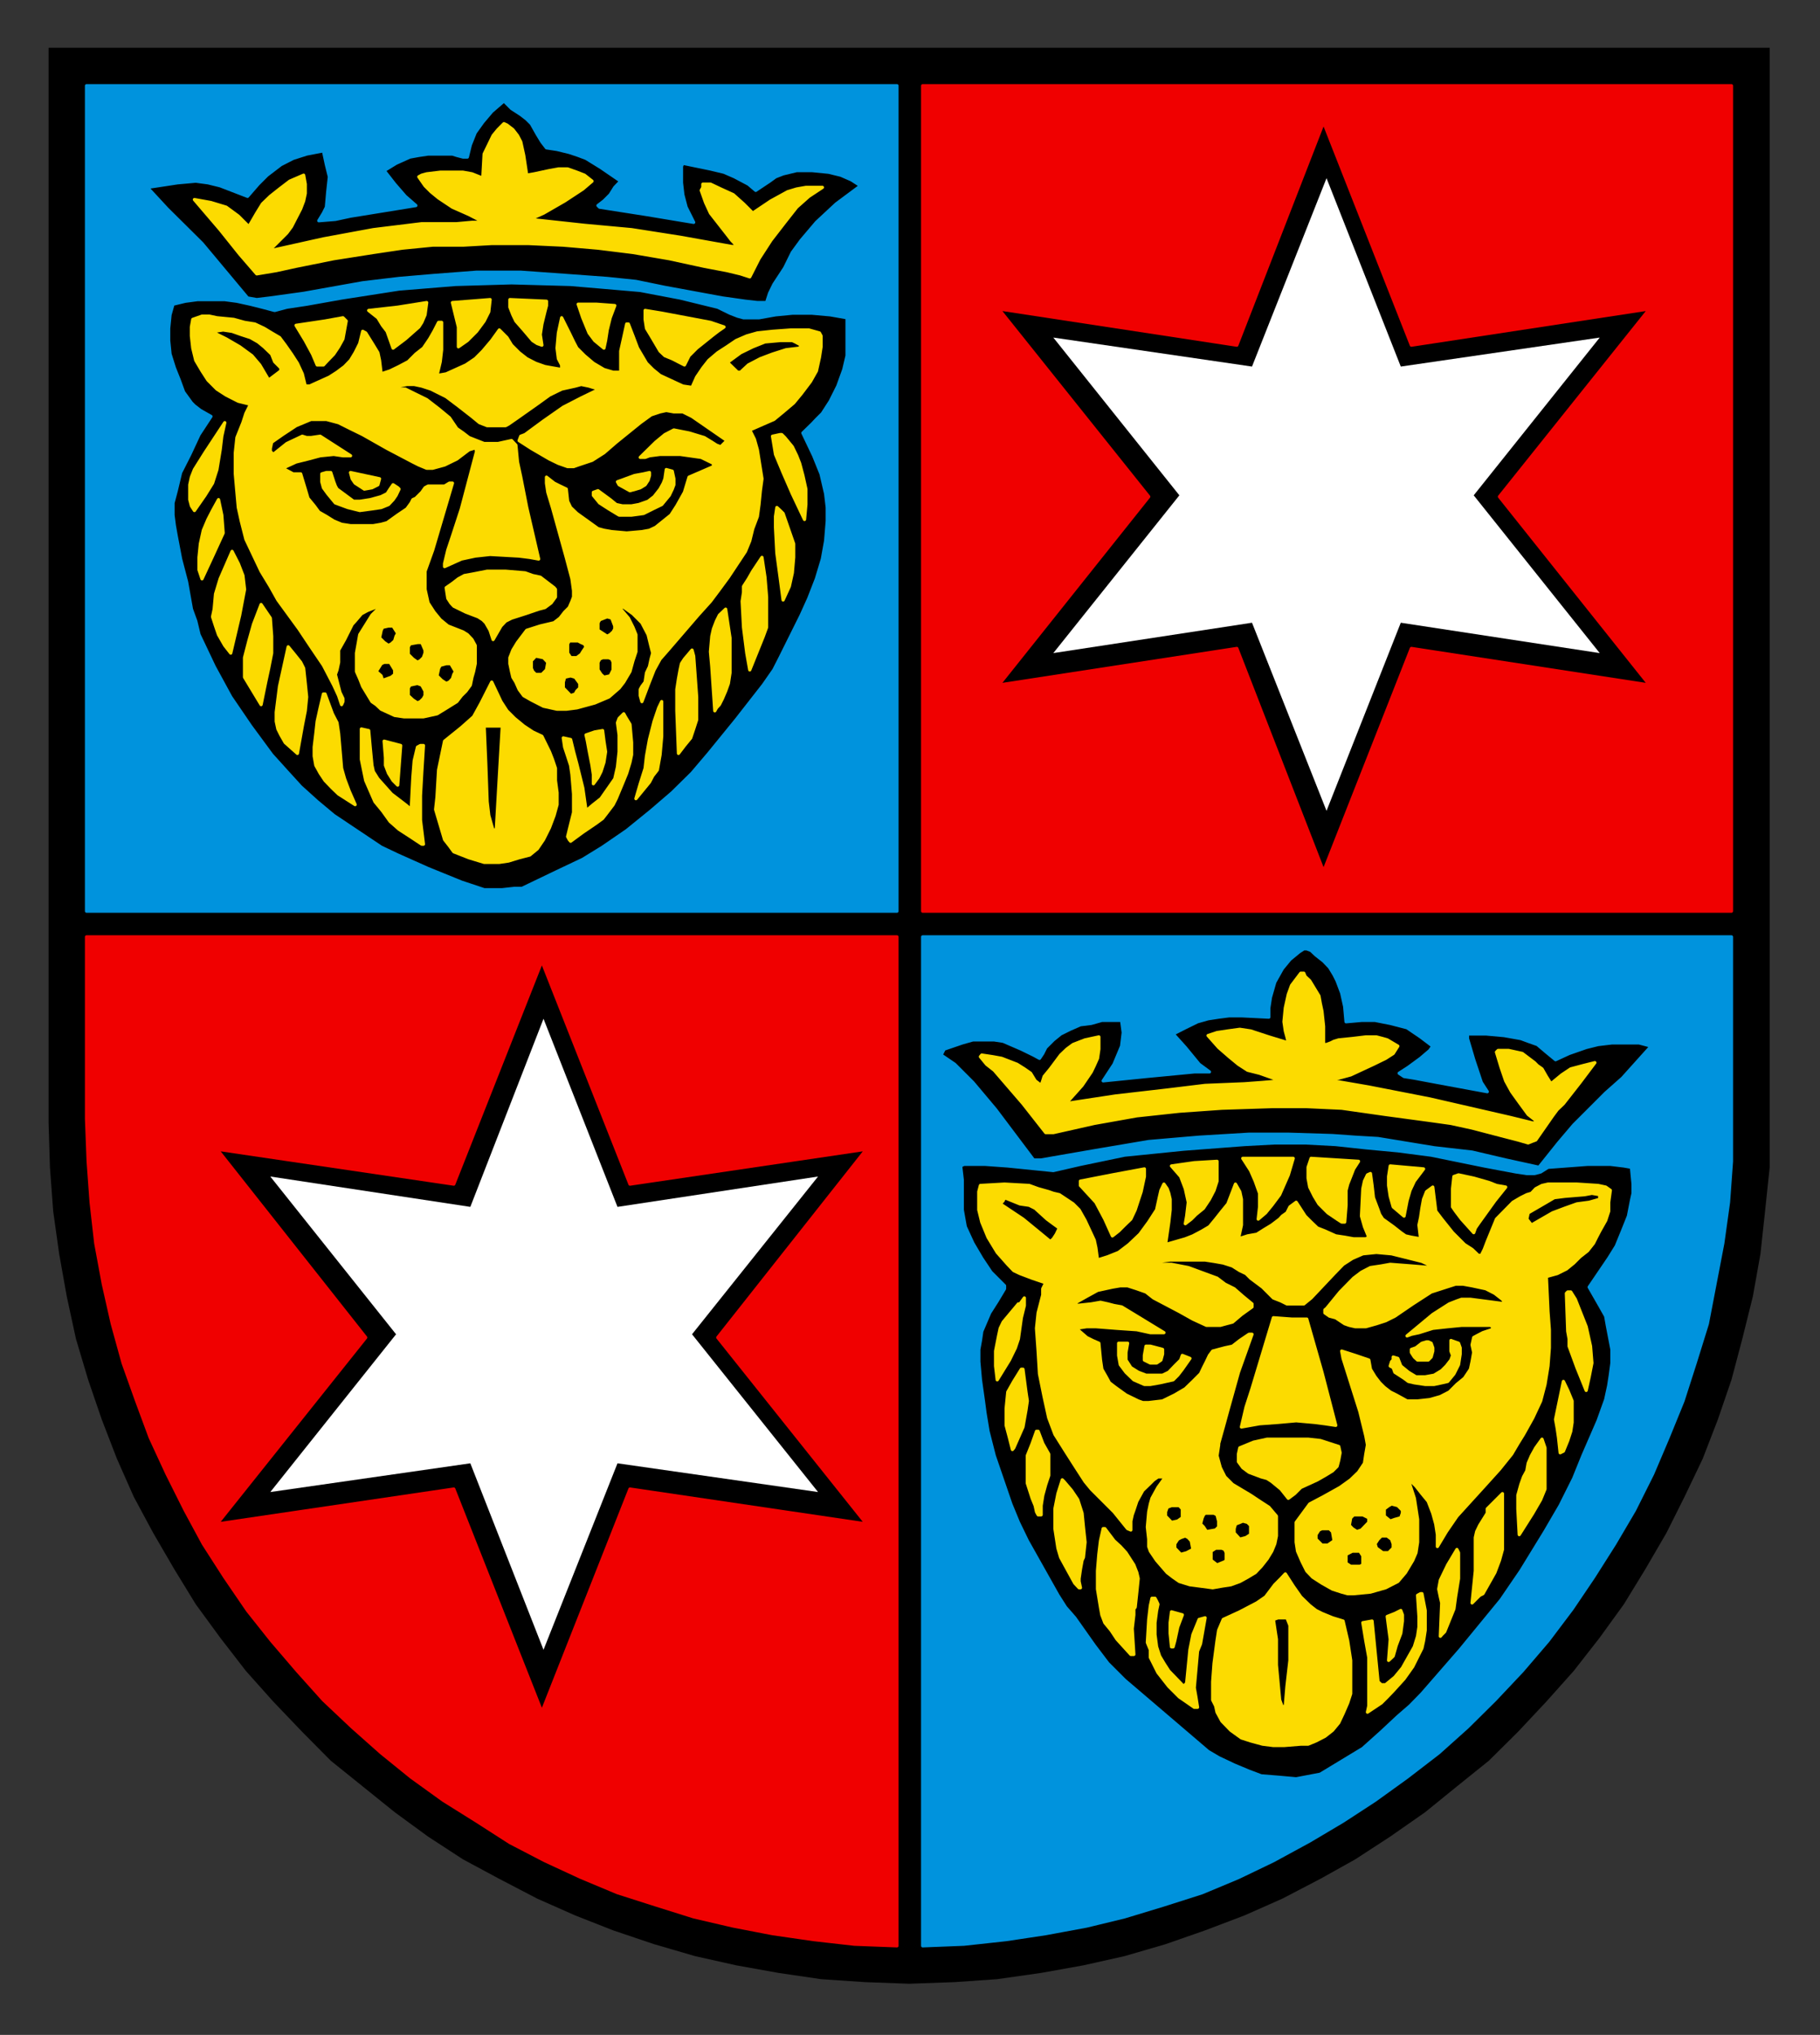 <?xml version="1.0" encoding="UTF-8" standalone="no"?>
<!-- Created with Inkscape (http://www.inkscape.org/) -->
<svg
   xmlns:svg="http://www.w3.org/2000/svg"
   xmlns="http://www.w3.org/2000/svg"
   version="1.0"
   width="368.65"
   height="412.13"
   id="svg2">
  <rect width="100%" height="100%" fill="#333333" stroke="none"/>
  <defs
     id="defs4">
    <clipPath
       id="clipPath3680">
      <path
         d="M 418.2,703.56 L 421.44,703.56 L 421.44,691.21 L 418.2,691.21 L 418.2,703.56 z"
         id="path3682" />
    </clipPath>
    <clipPath
       id="clipPath3542">
      <path
         d="M 354.48,701.16 L 418.19,701.16 L 418.19,629.53 L 354.48,629.53 L 354.48,701.16 z"
         id="path3544" />
    </clipPath>
    <clipPath
       id="clipPath3530">
      <path
         d="M 354.48,701.16 L 418.19,701.16 L 418.19,629.53 L 354.48,629.53 L 354.48,701.16 z"
         id="path3532" />
    </clipPath>
    <clipPath
       id="clipPath3452">
      <path
         d="M 418.2,603.6 L 421.44,603.6 L 421.44,591.24 L 418.2,591.24 L 418.2,603.6 z"
         id="path3454" />
    </clipPath>
    <clipPath
       id="clipPath3438">
      <path
         d="M 354.48,601.2 L 418.19,601.2 L 418.19,529.56 L 354.48,529.56 L 354.48,601.2 z"
         id="path3440" />
    </clipPath>
    <clipPath
       id="clipPath3426">
      <path
         d="M 354.48,601.2 L 418.19,601.2 L 418.19,529.56 L 354.48,529.56 L 354.48,601.2 z"
         id="path3428" />
    </clipPath>
    <clipPath
       id="clipPath3342">
      <path
         d="M 418.2,503.64 L 421.44,503.64 L 421.44,491.28 L 418.2,491.28 L 418.2,503.64 z"
         id="path3344" />
    </clipPath>
    <clipPath
       id="clipPath3242">
      <path
         d="M 354.48,501.24 L 418.19,501.24 L 418.19,429.61 L 354.48,429.61 L 354.48,501.24 z"
         id="path3244" />
    </clipPath>
    <clipPath
       id="clipPath3230">
      <path
         d="M 354.48,501.24 L 418.19,501.24 L 418.19,429.61 L 354.48,429.61 L 354.48,501.24 z"
         id="path3232" />
    </clipPath>
    <clipPath
       id="clipPath3154">
      <path
         d="M 418.2,403.56 L 421.44,403.56 L 421.44,391.2 L 418.2,391.2 L 418.2,403.56 z"
         id="path3156" />
    </clipPath>
    <clipPath
       id="clipPath3128">
      <path
         d="M 354.48,401.16 L 418.19,401.16 L 418.19,329.52 L 354.48,329.52 L 354.48,401.16 z"
         id="path3130" />
    </clipPath>
    <clipPath
       id="clipPath3116">
      <path
         d="M 354.48,401.16 L 418.19,401.16 L 418.19,329.52 L 354.48,329.52 L 354.48,401.16 z"
         id="path3118" />
    </clipPath>
    <clipPath
       id="clipPath3044">
      <path
         d="M 418.2,303.6 L 421.44,303.6 L 421.44,291.24 L 418.2,291.24 L 418.2,303.6 z"
         id="path3046" />
    </clipPath>
    <clipPath
       id="clipPath2948">
      <path
         d="M 354.48,301.2 L 418.19,301.2 L 418.19,229.57 L 354.48,229.57 L 354.48,301.2 z"
         id="path2950" />
    </clipPath>
    <clipPath
       id="clipPath2936">
      <path
         d="M 354.48,301.2 L 418.19,301.2 L 418.19,229.57 L 354.48,229.57 L 354.48,301.2 z"
         id="path2938" />
    </clipPath>
    <clipPath
       id="clipPath2846">
      <path
         d="M 418.2,212.64 L 421.44,212.64 L 421.44,200.29 L 418.2,200.29 L 418.2,212.64 z"
         id="path2848" />
    </clipPath>
    <clipPath
       id="clipPath2804">
      <path
         d="M 354.48,210.24 L 418.19,210.24 L 418.19,138.6 L 354.48,138.6 L 354.48,210.24 z"
         id="path2806" />
    </clipPath>
    <clipPath
       id="clipPath2792">
      <path
         d="M 354.48,210.24 L 418.19,210.24 L 418.19,138.6 L 354.48,138.6 L 354.48,210.24 z"
         id="path2794" />
    </clipPath>
    <clipPath
       id="clipPath2778">
      <path
         d="M 284.39,163.92 L 288.23,163.92 L 288.23,151.57 L 284.39,151.57 L 284.39,163.92 z"
         id="path2780" />
    </clipPath>
    <clipPath
       id="clipPath2710">
      <path
         d="M 422.04,110.76 L 422.04,135.12 L 549.12,135.12 L 549.12,110.76 L 545.88,110.76 L 545.88,125.88 L 425.28,125.88 L 425.28,110.76 L 422.04,110.76 z"
         id="path2712" />
    </clipPath>
    <clipPath
       id="clipPath2688">
      <path
         d="M 351.12,110.76 L 351.12,135.12 L 354.48,135.12 L 354.48,110.76 L 351.12,110.76 z M 418.32,110.76 L 418.32,135.12 L 421.56,135.12 L 421.56,110.76 L 418.32,110.76 z"
         id="path2690" />
    </clipPath>
    <clipPath
       id="clipPath2666">
      <path
         d="M 288.84,110.76 L 288.84,135.12 L 350.64,135.12 L 350.64,110.76 L 347.4,110.76 L 347.4,132.84 L 292.08,132.84 L 292.08,110.76 L 288.84,110.76 z"
         id="path2668" />
    </clipPath>
    <clipPath
       id="clipPath2650">
      <path
         d="M 147.12,110.76 L 147.12,135.12 L 288.36,135.12 L 288.36,110.76 L 285.12,110.76 L 285.12,125.88 L 150.36,125.88 L 150.36,110.76 L 147.12,110.76 z"
         id="path2652" />
    </clipPath>
    <clipPath
       id="clipPath2634">
      <path
         d="M 67.68,110.76 L 67.68,135.12 L 146.64,135.12 L 146.64,110.76 L 143.28,110.76 L 143.28,125.88 L 70.92,125.88 L 70.92,110.76 L 67.68,110.76 z"
         id="path2636" />
    </clipPath>
    <clipPath
       id="clipPath2502">
      <path
         d="M 70.92,803.76 L 574.44,803.76 L 574.44,774.97 L 70.92,774.97 L 70.92,803.76 z"
         id="path2504" />
    </clipPath>
    <clipPath
       id="clipPath2480">
      <path
         d="M 70.92,803.76 L 574.44,803.76 L 574.44,801.97 L 70.92,801.97 L 70.92,803.76 z"
         id="path2482" />
    </clipPath>
    <clipPath
       id="clipPath2470">
      <path
         d="M 70.92,776.76 L 574.44,776.76 L 574.44,774.97 L 70.92,774.97 L 70.92,776.76 z"
         id="path2472" />
    </clipPath>
  </defs>
  <g
     transform="translate(-163.931,-404.867)"
     id="layer1">
    <g
       transform="matrix(4.392,0,0,4.392,-1549.401,-3051.253)"
       id="g6786">
      <path
         d="M 392.344,789.116 L 471.719,789.116 L 471.719,838.716 L 471.719,838.716 L 471.719,840.741 L 471.506,842.766 L 471.294,844.729 L 470.944,846.691 L 470.456,848.654 L 469.956,850.541 L 469.331,852.366 L 468.631,854.179 L 467.794,855.929 L 466.956,857.604 L 465.981,859.279 L 464.994,860.891 L 463.881,862.429 L 462.681,863.966 L 461.419,865.379 L 460.106,866.779 L 458.769,868.104 L 457.294,869.291 L 455.831,870.479 L 454.219,871.604 L 452.606,872.654 L 450.994,873.554 L 449.244,874.466 L 447.494,875.241 L 445.681,875.929 L 443.856,876.566 L 441.969,877.116 L 440.069,877.541 L 438.119,877.891 L 436.094,878.179 L 434.131,878.316 L 432.031,878.391 L 432.031,878.391 L 429.994,878.316 L 427.969,878.179 L 426.006,877.891 L 424.056,877.541 L 422.156,877.116 L 420.269,876.566 L 418.381,875.929 L 416.631,875.241 L 414.881,874.466 L 413.131,873.554 L 411.456,872.654 L 409.844,871.604 L 408.306,870.479 L 406.831,869.291 L 405.356,868.104 L 404.044,866.779 L 402.706,865.379 L 401.444,863.966 L 400.256,862.429 L 399.131,860.891 L 398.144,859.279 L 397.169,857.604 L 396.269,855.929 L 395.494,854.179 L 394.794,852.366 L 394.169,850.541 L 393.606,848.654 L 393.181,846.691 L 392.831,844.729 L 392.556,842.766 L 392.406,840.741 L 392.344,838.716 L 392.344,789.116 z"
         id="path3536"
         style="fill:#000000;fill-opacity:1;fill-rule:evenodd;stroke:none" />
      <path
         d="M 415.094,865.866 L 419.156,855.579 L 430.069,857.191 L 423.206,848.591 L 430.069,839.904 L 419.156,841.516 L 415.094,831.229 L 411.031,841.516 L 400.106,839.904 L 406.969,848.591 L 400.106,857.191 L 411.031,855.579 L 415.094,865.866 z M 394.094,830.116 L 431.469,830.116 L 431.469,876.641 L 431.469,876.641 L 429.506,876.566 L 427.631,876.354 L 425.731,876.079 L 423.919,875.729 L 422.094,875.304 L 420.344,874.754 L 418.581,874.191 L 416.906,873.491 L 415.231,872.716 L 413.619,871.879 L 412.081,870.891 L 410.544,869.929 L 409.069,868.866 L 407.681,867.741 L 406.344,866.554 L 405.019,865.304 L 403.819,863.966 L 402.631,862.579 L 401.519,861.179 L 400.469,859.641 L 399.481,858.104 L 398.644,856.554 L 397.806,854.879 L 397.031,853.204 L 396.406,851.516 L 395.781,849.766 L 395.281,847.954 L 394.869,846.129 L 394.519,844.241 L 394.306,842.354 L 394.169,840.466 L 394.094,838.504 L 394.094,830.116 z"
         id="path3546"
         style="fill:#f00000;fill-opacity:1;fill-rule:evenodd;stroke:#f00000;stroke-width:0.15;stroke-linecap:round;stroke-linejoin:round;stroke-miterlimit:10;stroke-dasharray:none;stroke-opacity:1" />
      <path
         d="M 451.144,827.104 L 455.194,816.816 L 466.181,818.504 L 459.256,809.816 L 466.181,801.154 L 455.194,802.829 L 451.144,792.541 L 447.144,802.829 L 436.156,801.154 L 443.081,809.816 L 436.156,818.504 L 447.144,816.816 L 451.144,827.104 z M 469.956,828.929 L 432.656,828.929 L 432.656,790.866 L 469.956,790.866 L 469.956,828.929 z"
         id="path3548"
         style="fill:#f00000;fill-opacity:1;fill-rule:evenodd;stroke:#f00000;stroke-width:0.15;stroke-linecap:round;stroke-linejoin:round;stroke-miterlimit:10;stroke-dasharray:none;stroke-opacity:1" />
      <path
         d="M 412.844,825.216 L 412.994,825.154 L 412.994,825.154 L 413.131,822.766 L 413.269,820.391 L 412.431,820.391 L 412.431,820.391 L 412.506,822.141 L 412.569,823.879 L 412.569,823.879 L 412.644,824.516 L 412.844,825.216 L 412.844,825.216 z M 415.094,820.866 L 415.094,820.866 L 415.444,821.579 L 415.581,821.929 L 415.719,822.341 L 415.719,822.341 L 415.719,822.904 L 415.719,822.904 L 415.794,823.466 L 415.794,824.016 L 415.794,824.016 L 415.656,824.516 L 415.444,825.079 L 415.169,825.629 L 414.881,826.054 L 414.881,826.054 L 414.531,826.341 L 414.044,826.466 L 413.556,826.616 L 413.131,826.679 L 413.131,826.679 L 412.431,826.679 L 412.431,826.679 L 411.731,826.466 L 411.031,826.191 L 411.031,826.191 L 410.831,825.916 L 410.606,825.629 L 410.606,825.629 L 410.194,824.241 L 410.194,824.241 L 410.256,823.679 L 410.256,823.679 L 410.331,822.416 L 410.606,821.091 L 410.606,821.091 L 411.381,820.466 L 411.944,819.966 L 412.294,819.329 L 412.781,818.366 L 412.781,818.366 L 413.206,819.266 L 413.206,819.266 L 413.481,819.691 L 413.831,820.041 L 414.256,820.391 L 414.669,820.666 L 414.669,820.666 L 415.094,820.866 L 415.094,820.866 z"
         id="path3550"
         style="fill:#fcdb00;fill-opacity:1;fill-rule:evenodd;stroke:#fcdb00;stroke-width:0.15;stroke-linecap:round;stroke-linejoin:round;stroke-miterlimit:10;stroke-dasharray:none;stroke-opacity:1" />
      <path
         d="M 409.556,825.841 L 409.556,825.841 L 408.931,825.429 L 408.506,825.154 L 408.094,824.791 L 408.094,824.791 L 407.744,824.304 L 407.394,823.879 L 407.181,823.391 L 406.969,822.904 L 406.969,822.904 L 406.769,821.929 L 406.769,821.929 L 406.769,821.229 L 406.769,820.529 L 406.769,820.529 L 407.106,820.604 L 407.106,820.604 L 407.181,821.429 L 407.256,822.204 L 407.256,822.204 L 407.319,822.491 L 407.531,822.829 L 408.156,823.529 L 408.794,824.016 L 409.069,824.241 L 409.069,824.241 L 409.144,822.766 L 409.206,821.991 L 409.356,821.366 L 409.356,821.366 L 409.494,821.291 L 409.631,821.291 L 409.631,821.291 L 409.556,822.491 L 409.494,823.604 L 409.494,824.729 L 409.631,825.841 L 409.556,825.841 z"
         id="path3552"
         style="fill:#fcdb00;fill-opacity:1;fill-rule:evenodd;stroke:#fcdb00;stroke-width:0.15;stroke-linecap:round;stroke-linejoin:round;stroke-miterlimit:10;stroke-dasharray:none;stroke-opacity:1" />
      <path
         d="M 416.419,825.704 L 416.419,825.704 L 416.356,825.629 L 416.281,825.491 L 416.281,825.491 L 416.419,824.929 L 416.556,824.379 L 416.556,824.379 L 416.556,824.016 L 416.556,823.529 L 416.481,822.629 L 416.481,822.629 L 416.419,822.204 L 416.281,821.779 L 416.144,821.366 L 416.081,820.941 L 416.081,820.941 L 416.419,821.016 L 416.419,821.016 L 416.556,821.579 L 416.706,822.141 L 416.981,823.254 L 416.981,823.254 L 417.131,824.304 L 417.131,824.304 L 417.469,824.016 L 417.819,823.741 L 417.819,823.741 L 418.456,822.829 L 418.456,822.829 L 418.581,822.279 L 418.656,821.579 L 418.656,820.804 L 418.581,820.241 L 418.581,820.241 L 418.656,820.041 L 418.869,819.829 L 418.869,819.829 L 418.944,819.966 L 419.156,820.316 L 419.156,820.316 L 419.231,821.154 L 419.231,821.716 L 419.156,822.066 L 419.156,822.066 L 419.006,822.566 L 418.806,823.054 L 418.806,823.054 L 418.519,823.741 L 418.381,824.016 L 418.106,824.379 L 418.106,824.379 L 417.894,824.654 L 417.606,824.866 L 417.606,824.866 L 416.981,825.291 L 416.419,825.704 L 416.419,825.704 z"
         id="path3554"
         style="fill:#fcdb00;fill-opacity:1;fill-rule:evenodd;stroke:#fcdb00;stroke-width:0.15;stroke-linecap:round;stroke-linejoin:round;stroke-miterlimit:10;stroke-dasharray:none;stroke-opacity:1" />
      <path
         d="M 406.481,824.016 L 406.481,824.016 L 405.719,823.529 L 405.431,823.254 L 405.094,822.904 L 404.869,822.566 L 404.669,822.204 L 404.594,821.779 L 404.594,821.366 L 404.594,821.366 L 404.669,820.741 L 404.731,820.179 L 404.731,820.179 L 404.869,819.554 L 405.019,818.916 L 405.094,818.916 L 405.094,818.916 L 405.431,819.829 L 405.644,820.241 L 405.719,820.741 L 405.719,820.741 L 405.856,822.341 L 405.856,822.341 L 405.994,822.829 L 406.206,823.391 L 406.481,824.016 L 406.481,824.016 z"
         id="path3556"
         style="fill:#fcdb00;fill-opacity:1;fill-rule:evenodd;stroke:#fcdb00;stroke-width:0.15;stroke-linecap:round;stroke-linejoin:round;stroke-miterlimit:10;stroke-dasharray:none;stroke-opacity:1" />
      <path
         d="M 419.431,823.741 L 419.431,823.741 L 419.631,823.054 L 419.856,822.341 L 419.856,822.341 L 419.919,821.779 L 419.919,821.779 L 420.056,821.016 L 420.269,820.179 L 420.481,819.554 L 420.619,819.266 L 420.619,819.266 L 420.619,820.866 L 420.544,821.716 L 420.481,822.066 L 420.419,822.416 L 420.419,822.416 L 420.206,822.691 L 420.056,822.979 L 420.056,822.979 L 419.431,823.741 L 419.431,823.741 z"
         id="path3558"
         style="fill:#fcdb00;fill-opacity:1;fill-rule:evenodd;stroke:#fcdb00;stroke-width:0.15;stroke-linecap:round;stroke-linejoin:round;stroke-miterlimit:10;stroke-dasharray:none;stroke-opacity:1" />
      <path
         d="M 408.444,823.116 L 408.444,823.116 L 408.231,822.904 L 408.019,822.566 L 408.019,822.566 L 407.881,822.204 L 407.881,821.854 L 407.819,821.091 L 407.819,821.091 L 408.581,821.291 L 408.581,821.291 L 408.444,823.116 L 408.444,823.116 z"
         id="path3560"
         style="fill:#fcdb00;fill-opacity:1;fill-rule:evenodd;stroke:#fcdb00;stroke-width:0.15;stroke-linecap:round;stroke-linejoin:round;stroke-miterlimit:10;stroke-dasharray:none;stroke-opacity:1" />
      <path
         d="M 417.469,823.054 L 417.469,823.054 L 417.469,822.629 L 417.406,822.204 L 417.406,822.204 L 417.269,821.504 L 417.194,821.091 L 417.131,820.804 L 417.131,820.804 L 417.531,820.666 L 417.894,820.604 L 417.894,820.604 L 417.956,821.091 L 418.031,821.579 L 417.956,822.066 L 417.819,822.491 L 417.819,822.491 L 417.681,822.766 L 417.469,823.054 L 417.469,823.054 z"
         id="path3562"
         style="fill:#fcdb00;fill-opacity:1;fill-rule:evenodd;stroke:#fcdb00;stroke-width:0.15;stroke-linecap:round;stroke-linejoin:round;stroke-miterlimit:10;stroke-dasharray:none;stroke-opacity:1" />
      <path
         d="M 403.819,821.654 L 403.819,821.654 L 403.256,821.154 L 403.056,820.804 L 402.919,820.529 L 402.919,820.529 L 402.844,820.179 L 402.844,819.754 L 402.994,818.566 L 403.394,816.741 L 403.394,816.741 L 403.681,817.091 L 403.969,817.454 L 404.106,817.729 L 404.106,817.729 L 404.181,818.429 L 404.244,819.054 L 404.244,819.054 L 404.181,819.691 L 404.044,820.391 L 403.819,821.654 L 403.819,821.654 z"
         id="path3564"
         style="fill:#fcdb00;fill-opacity:1;fill-rule:evenodd;stroke:#fcdb00;stroke-width:0.15;stroke-linecap:round;stroke-linejoin:round;stroke-miterlimit:10;stroke-dasharray:none;stroke-opacity:1" />
      <path
         d="M 421.394,821.654 L 421.394,821.654 L 421.319,819.691 L 421.319,818.704 L 421.394,818.216 L 421.469,817.804 L 421.469,817.804 L 421.531,817.516 L 421.669,817.304 L 422.019,816.891 L 422.094,817.166 L 422.094,817.166 L 422.156,818.016 L 422.231,819.054 L 422.231,819.616 L 422.231,820.104 L 422.094,820.529 L 421.956,820.941 L 421.956,820.941 L 421.669,821.291 L 421.394,821.654 L 421.394,821.654 z"
         id="path3566"
         style="fill:#fcdb00;fill-opacity:1;fill-rule:evenodd;stroke:#fcdb00;stroke-width:0.15;stroke-linecap:round;stroke-linejoin:round;stroke-miterlimit:10;stroke-dasharray:none;stroke-opacity:1" />
      <path
         d="M 409.356,819.329 L 409.356,819.329 L 409.494,819.266 L 409.631,819.129 L 409.706,818.991 L 409.706,818.779 L 409.706,818.779 L 409.556,818.504 L 409.556,818.504 L 409.356,818.429 L 409.356,818.429 L 409.006,818.504 L 409.006,818.504 L 408.931,818.641 L 408.931,818.641 L 408.931,818.991 L 408.931,818.991 L 409.144,819.191 L 409.356,819.329 L 409.356,819.329 z M 407.744,818.291 L 407.744,818.291 L 408.156,818.141 L 408.306,818.016 L 408.306,817.804 L 408.306,817.804 L 408.094,817.454 L 408.094,817.454 L 407.819,817.454 L 407.819,817.454 L 407.681,817.516 L 407.681,817.516 L 407.456,817.879 L 407.456,817.879 L 407.681,818.079 L 407.744,818.291 L 407.744,818.291 z M 417.956,818.141 L 417.956,818.141 L 418.244,818.079 L 418.244,818.079 L 418.381,817.804 L 418.381,817.454 L 418.381,817.454 L 418.319,817.304 L 418.181,817.241 L 418.181,817.241 L 417.894,817.241 L 417.894,817.241 L 417.756,817.304 L 417.681,817.454 L 417.681,817.454 L 417.681,817.804 L 417.681,817.804 L 417.819,818.016 L 417.956,818.141 L 417.956,818.141 z M 414.806,818.016 L 414.806,818.016 L 415.094,818.016 L 415.094,818.016 L 415.306,817.804 L 415.369,817.454 L 415.369,817.454 L 415.231,817.304 L 415.169,817.241 L 414.806,817.166 L 414.606,817.379 L 414.606,817.379 L 414.606,817.729 L 414.669,817.879 L 414.806,818.016 L 414.806,818.016 z M 416.419,817.241 L 416.419,817.241 L 416.706,817.241 L 416.906,817.091 L 416.981,816.966 L 417.131,816.741 L 417.131,816.741 L 417.056,816.604 L 417.056,816.604 L 416.906,816.541 L 416.769,816.466 L 416.769,816.466 L 416.356,816.466 L 416.356,816.466 L 416.281,816.604 L 416.281,817.029 L 416.419,817.241 z M 402.494,804.441 L 402.494,804.441 L 403.056,804.016 L 403.056,804.016 L 403.056,803.879 L 402.994,803.816 L 402.769,803.591 L 402.769,803.591 L 402.631,803.241 L 402.631,803.241 L 402.281,802.904 L 402.006,802.679 L 401.656,802.479 L 401.231,802.341 L 400.806,802.191 L 400.394,802.129 L 399.981,802.191 L 399.556,802.191 L 399.556,802.191 L 399.981,802.266 L 399.981,802.266 L 400.531,802.541 L 401.156,802.904 L 401.719,803.316 L 402.081,803.741 L 402.081,803.741 L 402.494,804.441 L 402.494,804.441 z M 424.119,804.079 L 424.119,804.079 L 424.256,804.079 L 424.256,804.079 L 424.619,803.741 L 424.619,803.741 L 425.169,803.454 L 425.731,803.241 L 426.356,803.041 L 426.981,802.966 L 426.981,802.966 L 427.056,802.829 L 427.056,802.829 L 426.781,802.679 L 426.644,802.616 L 426.081,802.616 L 426.081,802.616 L 425.381,802.679 L 424.819,802.904 L 424.256,803.179 L 423.694,803.591 L 423.694,803.666 L 423.694,803.666 L 424.119,804.079 L 424.119,804.079 z M 410.681,818.429 L 410.681,818.429 L 410.831,818.366 L 410.969,818.216 L 411.031,818.016 L 411.106,817.879 L 411.106,817.879 L 410.894,817.516 L 410.894,817.516 L 410.681,817.516 L 410.681,817.516 L 410.406,817.591 L 410.406,817.591 L 410.331,817.729 L 410.331,817.729 L 410.256,818.079 L 410.256,818.079 L 410.469,818.291 L 410.681,818.429 L 410.681,818.429 z M 409.356,817.454 L 409.356,817.454 L 409.494,817.379 L 409.631,817.241 L 409.706,817.029 L 409.706,816.891 L 409.706,816.891 L 409.556,816.541 L 409.556,816.541 L 409.356,816.541 L 409.356,816.541 L 409.006,816.604 L 409.006,816.604 L 408.931,816.741 L 408.931,816.741 L 408.931,817.091 L 408.931,817.091 L 409.144,817.304 L 409.356,817.454 L 409.356,817.454 z M 408.019,816.679 L 408.019,816.679 L 408.156,816.604 L 408.306,816.466 L 408.369,816.254 L 408.444,816.116 L 408.444,816.116 L 408.231,815.779 L 408.231,815.779 L 408.019,815.779 L 408.019,815.779 L 407.744,815.841 L 407.744,815.841 L 407.681,815.979 L 407.681,815.979 L 407.606,816.329 L 407.606,816.329 L 407.819,816.541 L 408.019,816.679 L 408.019,816.679 z M 416.419,818.991 L 416.419,818.991 L 416.631,818.916 L 416.706,818.779 L 416.844,818.641 L 416.844,818.429 L 416.844,818.429 L 416.631,818.141 L 416.631,818.141 L 416.419,818.079 L 416.419,818.079 L 416.144,818.141 L 416.144,818.141 L 416.081,818.366 L 416.081,818.641 L 416.081,818.641 L 416.419,818.991 L 416.419,818.991 z M 418.106,816.254 L 418.106,816.254 L 418.244,816.179 L 418.381,816.054 L 418.456,815.916 L 418.456,815.779 L 418.456,815.779 L 418.319,815.416 L 418.319,815.416 L 418.106,815.354 L 418.106,815.354 L 417.756,815.491 L 417.756,815.491 L 417.681,815.629 L 417.681,815.629 L 417.681,815.979 L 417.681,815.979 L 417.894,816.116 L 418.106,816.254 L 418.106,816.254 z M 410.969,809.191 L 410.969,809.191 L 410.056,812.279 L 410.056,812.279 L 409.706,813.254 L 409.706,813.254 L 409.706,814.091 L 409.706,814.091 L 409.844,814.716 L 410.119,815.141 L 410.406,815.491 L 410.756,815.779 L 411.456,816.054 L 411.656,816.179 L 411.869,816.404 L 411.869,816.404 L 412.019,816.679 L 412.019,816.966 L 412.019,817.516 L 412.019,817.516 L 411.944,817.879 L 411.869,818.141 L 411.794,818.504 L 411.594,818.779 L 411.381,818.991 L 411.169,819.266 L 410.606,819.616 L 410.606,819.616 L 410.256,819.829 L 410.256,819.829 L 409.631,819.966 L 409.006,819.966 L 409.006,819.966 L 408.731,819.966 L 408.306,819.904 L 407.681,819.616 L 407.681,819.616 L 407.456,819.404 L 407.256,819.266 L 407.256,819.266 L 406.831,818.566 L 406.694,818.216 L 406.544,817.879 L 406.544,817.879 L 406.544,817.516 L 406.544,817.029 L 406.631,816.541 L 406.694,816.179 L 406.694,816.179 L 407.256,815.279 L 407.256,815.279 L 407.744,814.791 L 407.744,814.791 L 407.394,814.929 L 407.044,815.066 L 406.769,815.216 L 406.481,815.554 L 406.344,815.704 L 406.344,815.704 L 405.994,816.404 L 405.994,816.404 L 405.719,816.891 L 405.719,816.891 L 405.719,817.454 L 405.644,817.804 L 405.569,818.016 L 405.569,818.016 L 405.781,818.841 L 405.781,818.841 L 405.919,819.129 L 405.919,819.129 L 405.919,819.266 L 405.856,819.404 L 405.856,819.404 L 405.719,818.991 L 405.494,818.504 L 405.019,817.591 L 404.444,816.741 L 403.894,815.916 L 403.894,815.916 L 402.919,814.579 L 402.919,814.579 L 402.569,813.954 L 402.144,813.254 L 402.144,813.254 L 401.444,811.779 L 401.444,811.779 L 401.231,810.941 L 401.094,810.316 L 401.031,809.616 L 400.956,808.766 L 400.956,808.766 L 400.956,807.791 L 400.956,807.791 L 401.031,807.091 L 401.306,806.404 L 401.306,806.404 L 401.444,805.979 L 401.656,805.554 L 401.656,805.554 L 401.094,805.416 L 400.531,805.129 L 400.106,804.854 L 399.694,804.441 L 399.419,804.016 L 399.131,803.529 L 398.994,802.966 L 398.931,802.404 L 398.931,802.404 L 398.931,801.991 L 398.994,801.641 L 398.994,801.641 L 399.419,801.491 L 399.419,801.491 L 399.756,801.491 L 400.106,801.566 L 400.881,801.641 L 400.881,801.641 L 401.381,801.779 L 401.856,801.854 L 402.281,802.054 L 402.631,802.266 L 402.994,802.479 L 403.256,802.829 L 403.544,803.241 L 403.819,803.666 L 403.819,803.666 L 404.044,804.154 L 404.181,804.716 L 404.181,804.716 L 404.381,804.716 L 404.381,804.716 L 405.294,804.304 L 405.644,804.079 L 405.994,803.816 L 406.269,803.529 L 406.481,803.179 L 406.694,802.754 L 406.831,802.191 L 406.831,802.191 L 406.969,802.266 L 406.969,802.266 L 407.319,802.829 L 407.531,803.179 L 407.606,803.529 L 407.681,804.154 L 407.681,804.154 L 408.094,804.016 L 408.506,803.816 L 408.931,803.591 L 409.281,803.241 L 409.631,802.966 L 409.919,802.541 L 410.119,802.191 L 410.331,801.779 L 410.469,801.779 L 410.469,801.779 L 410.469,803.041 L 410.406,803.591 L 410.256,804.229 L 410.256,804.229 L 410.681,804.154 L 410.681,804.154 L 411.594,803.741 L 412.019,803.454 L 412.369,803.104 L 412.369,803.104 L 412.781,802.616 L 413.131,802.129 L 413.131,802.129 L 413.481,802.479 L 413.694,802.829 L 413.694,802.829 L 414.044,803.179 L 414.394,803.454 L 414.806,803.666 L 415.231,803.816 L 415.231,803.816 L 415.581,803.879 L 416.006,803.954 L 416.006,803.954 L 416.006,803.741 L 415.856,803.454 L 415.794,802.966 L 415.794,802.966 L 415.856,802.266 L 416.006,801.566 L 416.006,801.566 L 416.356,802.266 L 416.556,802.679 L 416.706,802.966 L 416.706,802.966 L 417.056,803.316 L 417.469,803.666 L 417.956,803.954 L 418.381,804.079 L 418.381,804.079 L 418.731,804.079 L 418.731,804.079 L 418.731,803.104 L 418.731,803.104 L 418.869,802.479 L 419.006,801.854 L 419.081,801.854 L 419.081,801.854 L 419.294,802.404 L 419.506,802.966 L 419.506,802.966 L 419.919,803.666 L 419.919,803.666 L 420.206,803.954 L 420.544,804.229 L 420.544,804.229 L 421.594,804.716 L 421.594,804.716 L 422.019,804.779 L 422.019,804.779 L 422.231,804.304 L 422.519,803.879 L 422.794,803.529 L 423.206,803.179 L 423.631,802.904 L 424.056,802.616 L 424.544,802.404 L 425.031,802.266 L 425.031,802.266 L 425.731,802.191 L 425.731,802.191 L 426.581,802.129 L 427.406,802.129 L 427.406,802.129 L 427.894,802.266 L 427.894,802.266 L 427.969,802.404 L 427.969,802.404 L 427.969,802.904 L 427.894,803.391 L 427.894,803.391 L 427.756,804.016 L 427.481,804.504 L 427.481,804.504 L 427.056,805.066 L 426.706,805.491 L 426.706,805.491 L 426.219,805.904 L 425.794,806.254 L 425.306,806.466 L 424.681,806.741 L 424.681,806.741 L 424.894,807.166 L 425.031,807.654 L 425.031,807.654 L 425.244,808.991 L 425.244,808.991 L 425.169,809.541 L 425.106,810.179 L 425.031,810.729 L 424.819,811.291 L 424.819,811.291 L 424.681,811.854 L 424.481,812.341 L 424.481,812.341 L 423.694,813.529 L 423.281,814.091 L 422.869,814.641 L 422.869,814.641 L 422.294,815.279 L 422.294,815.279 L 420.906,816.891 L 420.906,816.891 L 420.544,817.304 L 420.269,817.804 L 420.269,817.804 L 419.994,818.504 L 419.706,819.266 L 419.706,819.266 L 419.631,818.991 L 419.631,818.704 L 419.631,818.704 L 419.706,818.566 L 419.856,818.366 L 419.919,817.941 L 419.919,817.941 L 420.056,817.654 L 420.131,817.304 L 420.131,817.304 L 420.206,817.029 L 420.131,816.741 L 419.994,816.179 L 419.706,815.629 L 419.294,815.216 L 419.294,815.216 L 418.806,814.866 L 418.806,814.866 L 418.731,815.004 L 418.731,815.004 L 419.081,815.416 L 419.294,815.841 L 419.431,816.179 L 419.431,816.179 L 419.431,816.604 L 419.431,816.966 L 419.431,816.966 L 419.294,817.379 L 419.156,817.879 L 418.869,818.366 L 418.656,818.641 L 418.656,818.641 L 418.181,819.054 L 417.531,819.329 L 417.531,819.329 L 416.706,819.554 L 416.219,819.616 L 415.794,819.616 L 415.794,819.616 L 415.169,819.479 L 414.606,819.191 L 414.606,819.191 L 414.256,818.991 L 414.256,818.991 L 414.044,818.704 L 413.894,818.366 L 413.894,818.366 L 413.756,818.141 L 413.694,817.879 L 413.619,817.516 L 413.619,817.241 L 413.619,817.241 L 413.756,816.891 L 413.969,816.541 L 414.394,815.979 L 414.394,815.979 L 415.019,815.779 L 415.656,815.629 L 415.656,815.629 L 415.931,815.416 L 416.144,815.141 L 416.144,815.141 L 416.356,814.929 L 416.481,814.641 L 416.481,814.641 L 416.556,814.441 L 416.556,814.154 L 416.481,813.604 L 416.219,812.616 L 415.581,810.316 L 415.581,810.316 L 415.369,809.616 L 415.306,809.191 L 415.306,808.916 L 415.306,808.916 L 415.656,809.191 L 415.656,809.191 L 415.931,809.329 L 416.219,809.466 L 416.219,809.466 L 416.281,810.029 L 416.281,810.029 L 416.419,810.316 L 416.706,810.591 L 417.194,810.941 L 417.194,810.941 L 417.681,811.291 L 417.681,811.291 L 417.956,811.366 L 418.319,811.429 L 419.006,811.491 L 419.706,811.429 L 420.056,811.366 L 420.344,811.229 L 420.344,811.229 L 421.044,810.666 L 421.044,810.666 L 421.319,810.241 L 421.319,810.241 L 421.669,809.616 L 421.881,808.916 L 421.881,808.916 L 423.006,808.429 L 423.006,808.279 L 423.006,808.279 L 422.444,808.004 L 422.444,808.004 L 421.469,807.866 L 420.544,807.866 L 420.544,807.866 L 420.056,807.929 L 419.856,808.004 L 419.631,808.004 L 419.631,808.004 L 420.344,807.304 L 420.769,806.954 L 421.181,806.741 L 421.181,806.741 L 421.881,806.879 L 422.581,807.091 L 422.581,807.091 L 422.931,807.304 L 423.144,807.441 L 423.344,807.516 L 423.344,807.516 L 423.494,807.366 L 423.631,807.229 L 423.631,807.229 L 422.019,806.116 L 422.019,806.116 L 421.594,805.904 L 421.181,805.904 L 421.181,805.904 L 420.831,805.841 L 420.544,805.904 L 420.544,805.904 L 420.131,806.041 L 419.631,806.404 L 418.519,807.304 L 417.956,807.791 L 417.406,808.141 L 416.769,808.354 L 416.556,808.429 L 416.281,808.429 L 416.281,808.429 L 415.856,808.279 L 415.444,808.079 L 414.606,807.591 L 414.606,807.591 L 414.044,807.229 L 414.044,807.229 L 414.119,807.029 L 414.119,807.029 L 414.319,806.954 L 414.319,806.954 L 415.169,806.329 L 416.081,805.691 L 416.081,805.691 L 416.906,805.266 L 417.756,804.854 L 417.756,804.854 L 417.469,804.779 L 417.269,804.716 L 417.269,804.716 L 416.906,804.641 L 416.631,804.716 L 416.006,804.854 L 415.444,805.129 L 414.944,805.491 L 413.969,806.179 L 413.556,806.466 L 413.419,806.541 L 413.206,806.541 L 413.206,806.541 L 412.919,806.541 L 412.569,806.541 L 412.569,806.541 L 412.219,806.404 L 411.869,806.116 L 411.244,805.629 L 411.244,805.629 L 410.681,805.204 L 409.981,804.854 L 409.556,804.716 L 409.206,804.641 L 408.869,804.641 L 408.506,804.716 L 408.506,804.854 L 408.506,804.854 L 408.794,804.854 L 409.069,804.991 L 409.781,805.341 L 410.331,805.766 L 410.831,806.179 L 410.831,806.179 L 411.169,806.679 L 411.169,806.679 L 411.456,806.879 L 411.731,807.091 L 412.081,807.229 L 412.431,807.366 L 412.431,807.366 L 412.706,807.366 L 413.069,807.366 L 413.694,807.229 L 413.694,807.229 L 413.894,807.441 L 413.894,807.441 L 413.969,808.216 L 414.119,808.916 L 414.394,810.316 L 414.394,810.316 L 414.944,812.691 L 414.944,812.691 L 414.531,812.616 L 414.044,812.554 L 414.044,812.554 L 412.706,812.479 L 412.019,812.554 L 411.381,812.691 L 411.381,812.691 L 410.606,813.041 L 410.606,812.904 L 410.606,812.904 L 410.756,812.279 L 410.969,811.641 L 411.381,810.379 L 411.381,810.379 L 412.081,807.729 L 412.081,807.729 L 412.019,807.441 L 412.019,807.441 L 411.944,807.591 L 411.731,807.654 L 411.731,807.654 L 411.169,808.079 L 410.606,808.354 L 410.331,808.429 L 410.056,808.504 L 410.056,808.504 L 409.781,808.504 L 409.781,808.504 L 409.419,808.354 L 409.144,808.216 L 409.144,808.216 L 407.956,807.591 L 406.831,806.954 L 406.831,806.954 L 406.269,806.679 L 405.719,806.404 L 405.156,806.254 L 404.806,806.254 L 404.444,806.254 L 404.444,806.254 L 403.756,806.541 L 403.756,806.541 L 403.131,806.954 L 402.631,807.304 L 402.631,807.304 L 402.569,807.591 L 402.569,807.729 L 402.706,807.866 L 402.706,807.866 L 403.331,807.366 L 404.044,807.029 L 404.044,807.029 L 404.244,807.091 L 404.444,807.091 L 404.869,807.029 L 404.869,807.029 L 406.269,807.929 L 406.269,807.929 L 405.919,807.929 L 405.494,807.866 L 405.494,807.866 L 404.869,807.929 L 404.306,808.079 L 403.756,808.216 L 403.131,808.504 L 403.131,808.504 L 403.619,808.766 L 403.969,808.766 L 403.969,808.766 L 404.181,809.466 L 404.181,809.466 L 404.306,809.891 L 404.594,810.241 L 404.806,810.529 L 405.156,810.729 L 405.494,810.941 L 405.856,811.091 L 406.269,811.154 L 406.694,811.154 L 406.694,811.154 L 407.319,811.154 L 407.681,811.091 L 407.956,811.016 L 407.956,811.016 L 408.444,810.666 L 408.869,810.379 L 408.869,810.379 L 409.069,810.104 L 409.144,809.954 L 409.281,809.891 L 409.281,809.891 L 409.419,809.754 L 409.556,809.616 L 409.706,809.404 L 409.844,809.329 L 409.844,809.329 L 410.119,809.329 L 410.406,809.329 L 410.606,809.329 L 410.831,809.191 L 410.969,809.191 z"
         id="path3568"
         style="fill:#fcdb00;fill-opacity:1;fill-rule:evenodd;stroke:#fcdb00;stroke-width:0.15;stroke-linecap:round;stroke-linejoin:round;stroke-miterlimit:10;stroke-dasharray:none;stroke-opacity:1" />
      <path
         d="M 423.069,819.691 L 423.069,819.691 L 422.931,817.654 L 422.931,817.654 L 422.869,816.966 L 422.931,816.254 L 423.006,815.916 L 423.144,815.554 L 423.281,815.279 L 423.569,815.004 L 423.569,815.004 L 423.769,816.329 L 423.769,817.454 L 423.769,817.941 L 423.694,818.429 L 423.694,818.429 L 423.569,818.779 L 423.419,819.129 L 423.419,819.129 L 423.281,819.404 L 423.144,819.554 L 423.069,819.691 L 423.069,819.691 z"
         id="path3570"
         style="fill:#fcdb00;fill-opacity:1;fill-rule:evenodd;stroke:#fcdb00;stroke-width:0.15;stroke-linecap:round;stroke-linejoin:round;stroke-miterlimit:10;stroke-dasharray:none;stroke-opacity:1" />
      <path
         d="M 402.144,819.404 L 402.144,819.404 L 401.381,818.141 L 401.381,818.141 L 401.381,817.654 L 401.381,817.241 L 401.381,817.241 L 401.581,816.466 L 401.794,815.704 L 402.144,814.791 L 402.144,814.791 L 402.569,815.416 L 402.569,815.416 L 402.631,816.254 L 402.631,817.029 L 402.631,817.029 L 402.494,817.729 L 402.356,818.366 L 402.356,818.366 L 402.144,819.404 L 402.144,819.404 z"
         id="path3572"
         style="fill:#fcdb00;fill-opacity:1;fill-rule:evenodd;stroke:#fcdb00;stroke-width:0.15;stroke-linecap:round;stroke-linejoin:round;stroke-miterlimit:10;stroke-dasharray:none;stroke-opacity:1" />
      <path
         d="M 424.681,817.804 L 424.681,817.804 L 424.544,817.029 L 424.394,815.841 L 424.331,814.641 L 424.394,814.229 L 424.394,813.954 L 424.394,813.954 L 424.619,813.604 L 424.819,813.254 L 425.244,812.616 L 425.244,812.616 L 425.381,813.529 L 425.456,814.441 L 425.456,815.354 L 425.456,815.841 L 425.306,816.254 L 425.306,816.254 L 424.681,817.804 L 424.681,817.804 z"
         id="path3574"
         style="fill:#fcdb00;fill-opacity:1;fill-rule:evenodd;stroke:#fcdb00;stroke-width:0.15;stroke-linecap:round;stroke-linejoin:round;stroke-miterlimit:10;stroke-dasharray:none;stroke-opacity:1" />
      <path
         d="M 400.744,817.029 L 400.744,817.029 L 400.469,816.679 L 400.181,816.179 L 400.181,816.179 L 400.044,815.779 L 399.906,815.354 L 399.906,815.354 L 399.981,815.004 L 399.981,815.004 L 400.044,814.304 L 400.256,813.604 L 400.806,812.341 L 400.806,812.341 L 401.094,812.904 L 401.306,813.454 L 401.381,814.091 L 401.381,814.091 L 401.156,815.279 L 401.156,815.279 L 400.744,817.029 L 400.744,817.029 z"
         id="path3576"
         style="fill:#fcdb00;fill-opacity:1;fill-rule:evenodd;stroke:#fcdb00;stroke-width:0.15;stroke-linecap:round;stroke-linejoin:round;stroke-miterlimit:10;stroke-dasharray:none;stroke-opacity:1" />
      <path
         d="M 412.844,816.404 L 412.844,816.404 L 412.706,815.979 L 412.506,815.629 L 412.506,815.629 L 412.369,815.491 L 412.156,815.354 L 411.594,815.141 L 411.031,814.866 L 410.894,814.716 L 410.756,814.504 L 410.756,814.504 L 410.681,814.016 L 410.681,814.016 L 410.969,813.816 L 411.244,813.604 L 411.519,813.454 L 411.869,813.391 L 411.869,813.391 L 412.569,813.254 L 413.419,813.254 L 414.319,813.329 L 414.669,813.454 L 415.019,813.529 L 415.656,814.016 L 415.656,814.016 L 415.719,814.091 L 415.719,814.229 L 415.719,814.441 L 415.719,814.441 L 415.519,814.716 L 415.519,814.716 L 415.231,814.929 L 414.944,815.004 L 414.319,815.216 L 413.694,815.416 L 413.419,815.554 L 413.206,815.779 L 413.206,815.779 L 412.844,816.404 L 412.844,816.404 z"
         id="path3578"
         style="fill:#fcdb00;fill-opacity:1;fill-rule:evenodd;stroke:#fcdb00;stroke-width:0.15;stroke-linecap:round;stroke-linejoin:round;stroke-miterlimit:10;stroke-dasharray:none;stroke-opacity:1" />
      <path
         d="M 426.219,814.579 L 426.219,814.579 L 426.081,813.529 L 425.931,812.416 L 425.869,811.229 L 425.869,810.729 L 425.931,810.316 L 425.931,810.316 L 426.081,810.454 L 426.219,810.591 L 426.219,810.591 L 426.706,811.991 L 426.706,811.991 L 426.706,812.616 L 426.644,813.329 L 426.506,813.954 L 426.219,814.579 L 426.219,814.579 z"
         id="path3580"
         style="fill:#fcdb00;fill-opacity:1;fill-rule:evenodd;stroke:#fcdb00;stroke-width:0.15;stroke-linecap:round;stroke-linejoin:round;stroke-miterlimit:10;stroke-dasharray:none;stroke-opacity:1" />
      <path
         d="M 399.419,813.604 L 399.419,813.604 L 399.281,813.191 L 399.281,813.191 L 399.281,812.616 L 399.344,811.991 L 399.481,811.366 L 399.694,810.866 L 399.694,810.866 L 399.906,810.454 L 400.181,809.954 L 400.181,809.954 L 400.331,810.666 L 400.394,811.491 L 400.394,811.491 L 399.906,812.554 L 399.419,813.604 L 399.419,813.604 z"
         id="path3582"
         style="fill:#fcdb00;fill-opacity:1;fill-rule:evenodd;stroke:#fcdb00;stroke-width:0.15;stroke-linecap:round;stroke-linejoin:round;stroke-miterlimit:10;stroke-dasharray:none;stroke-opacity:1" />
      <path
         d="M 427.206,810.866 L 427.206,810.866 L 426.644,809.679 L 426.219,808.704 L 425.869,807.866 L 425.869,807.866 L 425.731,807.029 L 425.731,807.029 L 426.081,806.954 L 426.081,806.954 L 426.156,806.954 L 426.294,807.091 L 426.644,807.516 L 426.844,807.929 L 426.981,808.279 L 426.981,808.279 L 427.131,808.841 L 427.269,809.466 L 427.269,809.466 L 427.269,810.179 L 427.206,810.866 L 427.206,810.866 z"
         id="path3584"
         style="fill:#fcdb00;fill-opacity:1;fill-rule:evenodd;stroke:#fcdb00;stroke-width:0.15;stroke-linecap:round;stroke-linejoin:round;stroke-miterlimit:10;stroke-dasharray:none;stroke-opacity:1" />
      <path
         d="M 418.656,810.666 L 418.656,810.666 L 418.181,810.379 L 417.756,810.104 L 417.756,810.104 L 417.469,809.754 L 417.469,809.616 L 417.469,809.616 L 417.681,809.541 L 417.681,809.541 L 418.244,809.954 L 418.519,810.179 L 418.806,810.241 L 418.806,810.241 L 419.231,810.241 L 419.569,810.179 L 419.994,810.029 L 420.269,809.816 L 420.269,809.816 L 420.544,809.466 L 420.694,809.191 L 420.769,808.991 L 420.831,808.566 L 420.831,808.566 L 421.106,808.641 L 421.106,808.641 L 421.181,808.991 L 421.181,809.266 L 421.181,809.266 L 421.106,809.466 L 420.969,809.754 L 420.619,810.179 L 420.619,810.179 L 420.206,810.379 L 419.781,810.591 L 419.781,810.591 L 419.231,810.666 L 418.656,810.666 L 418.656,810.666 z"
         id="path3586"
         style="fill:#fcdb00;fill-opacity:1;fill-rule:evenodd;stroke:#fcdb00;stroke-width:0.15;stroke-linecap:round;stroke-linejoin:round;stroke-miterlimit:10;stroke-dasharray:none;stroke-opacity:1" />
      <path
         d="M 399.069,810.454 L 399.069,810.454 L 398.931,810.241 L 398.856,809.954 L 398.856,809.954 L 398.856,809.266 L 398.856,809.266 L 398.931,808.916 L 399.069,808.566 L 399.556,807.791 L 400.469,806.404 L 400.469,806.404 L 400.331,807.029 L 400.256,807.654 L 400.256,807.654 L 400.106,808.566 L 399.906,809.191 L 399.556,809.754 L 399.069,810.454 L 399.069,810.454 z"
         id="path3588"
         style="fill:#fcdb00;fill-opacity:1;fill-rule:evenodd;stroke:#fcdb00;stroke-width:0.15;stroke-linecap:round;stroke-linejoin:round;stroke-miterlimit:10;stroke-dasharray:none;stroke-opacity:1" />
      <path
         d="M 408.506,809.466 L 408.506,809.466 L 408.369,809.754 L 408.231,809.954 L 408.019,810.179 L 408.019,810.179 L 407.681,810.316 L 407.256,810.379 L 406.694,810.454 L 406.694,810.454 L 406.144,810.316 L 405.569,810.104 L 405.569,810.104 L 405.219,809.679 L 405.019,809.404 L 404.944,809.129 L 404.944,809.129 L 404.944,808.766 L 404.944,808.766 L 405.156,808.704 L 405.356,808.704 L 405.356,808.704 L 405.494,809.129 L 405.569,809.329 L 405.644,809.466 L 405.644,809.466 L 406.406,810.029 L 406.406,810.029 L 406.694,810.029 L 407.181,809.954 L 407.681,809.816 L 407.956,809.679 L 407.956,809.679 L 408.094,809.466 L 408.231,809.266 L 408.231,809.266 L 408.444,809.404 L 408.506,809.466 L 408.506,809.466 z"
         id="path3590"
         style="fill:#fcdb00;fill-opacity:1;fill-rule:evenodd;stroke:#fcdb00;stroke-width:0.15;stroke-linecap:round;stroke-linejoin:round;stroke-miterlimit:10;stroke-dasharray:none;stroke-opacity:1" />
      <path
         d="M 419.156,809.541 L 419.156,809.541 L 418.656,809.266 L 418.656,809.266 L 418.581,809.129 L 418.581,809.129 L 419.369,808.841 L 419.781,808.766 L 420.056,808.704 L 420.056,808.704 L 420.056,808.841 L 419.994,809.054 L 419.994,809.054 L 419.856,809.266 L 419.631,809.404 L 419.431,809.466 L 419.156,809.541 L 419.156,809.541 z"
         id="path3592"
         style="fill:#fcdb00;fill-opacity:1;fill-rule:evenodd;stroke:#fcdb00;stroke-width:0.15;stroke-linecap:round;stroke-linejoin:round;stroke-miterlimit:10;stroke-dasharray:none;stroke-opacity:1" />
      <path
         d="M 406.906,809.466 L 406.906,809.466 L 406.481,809.191 L 406.481,809.191 L 406.344,808.991 L 406.269,808.704 L 406.269,808.704 L 407.606,808.991 L 407.606,808.991 L 407.531,809.266 L 407.531,809.266 L 407.256,809.404 L 406.906,809.466 L 406.906,809.466 z"
         id="path3594"
         style="fill:#fcdb00;fill-opacity:1;fill-rule:evenodd;stroke:#fcdb00;stroke-width:0.15;stroke-linecap:round;stroke-linejoin:round;stroke-miterlimit:10;stroke-dasharray:none;stroke-opacity:1" />
      <path
         d="M 404.731,803.741 L 404.731,803.741 L 404.519,803.241 L 404.181,802.616 L 403.756,801.916 L 403.756,801.916 L 405.094,801.716 L 405.919,801.566 L 405.919,801.566 L 406.069,801.716 L 406.069,801.716 L 405.994,802.129 L 405.919,802.541 L 405.719,802.904 L 405.494,803.241 L 405.494,803.241 L 405.156,803.591 L 405.019,803.741 L 404.731,803.741 L 404.731,803.741 z"
         id="path3596"
         style="fill:#fcdb00;fill-opacity:1;fill-rule:evenodd;stroke:#fcdb00;stroke-width:0.15;stroke-linecap:round;stroke-linejoin:round;stroke-miterlimit:10;stroke-dasharray:none;stroke-opacity:1" />
      <path
         d="M 421.669,803.741 L 421.669,803.741 L 421.106,803.454 L 420.769,803.316 L 420.544,803.104 L 420.544,803.104 L 420.131,802.404 L 419.919,802.054 L 419.856,801.641 L 419.856,801.641 L 419.856,801.229 L 419.856,801.229 L 420.619,801.354 L 421.744,801.566 L 422.869,801.779 L 423.494,801.991 L 423.494,801.991 L 423.206,802.191 L 422.931,802.404 L 422.931,802.404 L 422.231,802.966 L 421.881,803.316 L 421.669,803.741 L 421.669,803.741 z"
         id="path3598"
         style="fill:#fcdb00;fill-opacity:1;fill-rule:evenodd;stroke:#fcdb00;stroke-width:0.15;stroke-linecap:round;stroke-linejoin:round;stroke-miterlimit:10;stroke-dasharray:none;stroke-opacity:1" />
      <path
         d="M 417.956,802.966 L 417.956,802.966 L 417.531,802.616 L 417.269,802.266 L 417.269,802.266 L 416.981,801.566 L 416.769,800.941 L 416.769,800.941 L 417.606,800.941 L 418.456,801.004 L 418.456,801.004 L 418.244,801.566 L 418.106,802.129 L 418.106,802.129 L 418.031,802.616 L 417.956,802.966 L 417.956,802.966 z"
         id="path3600"
         style="fill:#fcdb00;fill-opacity:1;fill-rule:evenodd;stroke:#fcdb00;stroke-width:0.15;stroke-linecap:round;stroke-linejoin:round;stroke-miterlimit:10;stroke-dasharray:none;stroke-opacity:1" />
      <path
         d="M 408.231,802.966 L 408.231,802.966 L 407.956,802.191 L 407.744,801.916 L 407.531,801.566 L 407.531,801.566 L 407.106,801.229 L 407.106,801.229 L 408.444,801.079 L 409.781,800.866 L 409.781,800.866 L 409.706,801.429 L 409.556,801.779 L 409.419,801.991 L 409.419,801.991 L 408.794,802.541 L 408.231,802.966 L 408.231,802.966 z"
         id="path3602"
         style="fill:#fcdb00;fill-opacity:1;fill-rule:evenodd;stroke:#fcdb00;stroke-width:0.15;stroke-linecap:round;stroke-linejoin:round;stroke-miterlimit:10;stroke-dasharray:none;stroke-opacity:1" />
      <path
         d="M 411.244,802.904 L 411.244,802.904 L 411.244,802.404 L 411.244,801.991 L 411.244,801.991 L 411.106,801.429 L 410.969,800.866 L 410.969,800.866 L 412.706,800.729 L 412.706,800.729 L 412.644,801.291 L 412.644,801.291 L 412.431,801.716 L 412.081,802.191 L 411.656,802.616 L 411.244,802.904 L 411.244,802.904 z"
         id="path3604"
         style="fill:#fcdb00;fill-opacity:1;fill-rule:evenodd;stroke:#fcdb00;stroke-width:0.15;stroke-linecap:round;stroke-linejoin:round;stroke-miterlimit:10;stroke-dasharray:none;stroke-opacity:1" />
      <path
         d="M 415.094,802.829 L 415.094,802.829 L 414.881,802.754 L 414.669,802.616 L 414.256,802.129 L 413.894,801.716 L 413.756,801.429 L 413.756,801.429 L 413.619,801.079 L 413.619,800.729 L 413.619,800.729 L 415.306,800.804 L 415.306,800.804 L 415.306,801.004 L 415.231,801.291 L 415.094,801.854 L 415.094,801.854 L 415.019,802.341 L 415.094,802.829 L 415.094,802.829 z"
         id="path3606"
         style="fill:#fcdb00;fill-opacity:1;fill-rule:evenodd;stroke:#fcdb00;stroke-width:0.15;stroke-linecap:round;stroke-linejoin:round;stroke-miterlimit:10;stroke-dasharray:none;stroke-opacity:1" />
      <path
         d="M 424.681,799.679 L 424.681,799.679 L 424.256,799.541 L 423.631,799.391 L 422.581,799.191 L 422.581,799.191 L 420.969,798.841 L 419.294,798.554 L 417.681,798.354 L 416.081,798.216 L 416.081,798.216 L 414.469,798.141 L 412.781,798.141 L 412.781,798.141 L 411.456,798.216 L 410.056,798.216 L 408.656,798.354 L 407.319,798.554 L 407.319,798.554 L 405.494,798.841 L 403.756,799.191 L 403.756,799.191 L 402.844,799.391 L 401.944,799.541 L 401.944,799.541 L 401.156,798.629 L 400.256,797.504 L 399.069,796.116 L 399.069,796.116 L 399.831,796.254 L 400.531,796.466 L 400.531,796.466 L 400.806,796.666 L 401.094,796.879 L 401.581,797.366 L 401.581,797.366 L 401.944,796.741 L 402.206,796.316 L 402.569,795.966 L 402.569,795.966 L 402.994,795.629 L 403.469,795.266 L 404.106,794.991 L 404.106,794.991 L 404.181,795.404 L 404.181,795.829 L 404.106,796.179 L 404.106,796.179 L 403.969,796.541 L 403.756,796.954 L 403.544,797.366 L 403.331,797.654 L 403.331,797.654 L 402.494,798.491 L 402.494,798.491 L 405.019,797.929 L 407.319,797.504 L 408.444,797.366 L 409.556,797.229 L 409.556,797.229 L 410.406,797.229 L 411.169,797.229 L 411.869,797.166 L 412.431,797.166 L 412.431,797.166 L 411.731,796.804 L 410.969,796.466 L 410.331,796.041 L 409.981,795.754 L 409.706,795.479 L 409.706,795.479 L 409.419,795.066 L 409.419,795.066 L 409.556,794.991 L 409.781,794.929 L 410.406,794.854 L 411.031,794.854 L 411.456,794.854 L 411.456,794.854 L 411.869,794.929 L 412.369,795.129 L 412.369,795.129 L 412.431,794.016 L 412.431,794.016 L 412.844,793.166 L 412.844,793.166 L 413.069,792.891 L 413.344,792.616 L 413.344,792.616 L 413.481,792.679 L 413.756,792.891 L 413.756,792.891 L 413.969,793.166 L 414.119,793.454 L 414.256,794.079 L 414.394,794.991 L 414.394,794.991 L 414.744,794.929 L 415.444,794.779 L 415.856,794.704 L 416.281,794.704 L 416.706,794.854 L 417.056,794.991 L 417.056,794.991 L 417.406,795.266 L 417.406,795.266 L 416.981,795.629 L 416.144,796.179 L 415.169,796.741 L 414.531,797.029 L 414.531,797.029 L 417.056,797.304 L 417.056,797.304 L 419.231,797.504 L 421.469,797.854 L 421.469,797.854 L 423.069,798.141 L 423.844,798.279 L 424.119,798.279 L 424.119,798.279 L 423.844,797.991 L 423.631,797.716 L 423.631,797.716 L 422.869,796.741 L 422.869,796.741 L 422.644,796.254 L 422.444,795.691 L 422.444,795.691 L 422.519,795.554 L 422.519,795.404 L 422.519,795.404 L 422.869,795.404 L 422.869,795.404 L 423.344,795.629 L 423.919,795.891 L 424.394,796.316 L 424.819,796.741 L 424.819,796.741 L 425.656,796.179 L 426.431,795.754 L 426.844,795.629 L 427.269,795.554 L 427.269,795.554 L 427.631,795.554 L 428.031,795.554 L 428.031,795.554 L 427.406,795.966 L 426.844,796.466 L 426.844,796.466 L 426.294,797.166 L 425.656,797.991 L 425.106,798.841 L 424.681,799.679 L 424.681,799.679 z"
         id="path3608"
         style="fill:#fcdb00;fill-opacity:1;fill-rule:evenodd;stroke:#fcdb00;stroke-width:0.15;stroke-linecap:round;stroke-linejoin:round;stroke-miterlimit:10;stroke-dasharray:none;stroke-opacity:1" />
      <path
         d="M 449.244,865.641 L 449.381,865.579 L 449.381,865.579 L 449.456,864.679 L 449.594,863.479 L 449.594,862.366 L 449.594,861.866 L 449.456,861.516 L 449.456,861.516 L 449.181,861.516 L 449.044,861.516 L 448.831,861.591 L 448.831,861.591 L 448.894,862.016 L 448.969,862.504 L 448.969,863.341 L 448.969,863.341 L 448.969,863.691 L 448.969,863.691 L 449.119,865.304 L 449.119,865.304 L 449.244,865.641 L 449.244,865.641 z M 452.044,861.666 L 452.044,861.666 L 452.256,862.579 L 452.394,863.479 L 452.394,863.479 L 452.394,864.254 L 452.394,865.016 L 452.394,865.016 L 452.256,865.441 L 452.044,865.929 L 451.844,866.354 L 451.556,866.704 L 451.556,866.704 L 451.206,866.979 L 450.794,867.191 L 450.794,867.191 L 450.431,867.341 L 450.094,867.341 L 449.319,867.404 L 449.319,867.404 L 448.831,867.404 L 448.331,867.341 L 447.781,867.191 L 447.356,867.054 L 447.356,867.054 L 446.869,866.704 L 446.456,866.279 L 446.456,866.279 L 446.231,865.866 L 446.231,865.866 L 446.169,865.579 L 446.031,865.304 L 446.031,865.304 L 446.031,864.879 L 446.031,864.466 L 446.094,863.616 L 446.094,863.616 L 446.231,862.579 L 446.306,862.091 L 446.519,861.591 L 446.519,861.591 L 447.281,861.241 L 448.069,860.829 L 448.069,860.829 L 448.469,860.554 L 448.469,860.554 L 448.894,859.991 L 449.181,859.704 L 449.381,859.491 L 449.381,859.491 L 449.744,860.054 L 450.094,860.554 L 450.506,860.954 L 450.794,861.179 L 451.069,861.316 L 451.069,861.316 L 451.556,861.516 L 452.044,861.666 L 452.044,861.666 z"
         id="path3610"
         style="fill:#fcdb00;fill-opacity:1;fill-rule:evenodd;stroke:#fcdb00;stroke-width:0.15;stroke-linecap:round;stroke-linejoin:round;stroke-miterlimit:10;stroke-dasharray:none;stroke-opacity:1" />
      <path
         d="M 453.169,865.866 L 453.169,865.866 L 453.806,865.441 L 453.806,865.441 L 454.081,865.166 L 454.356,864.879 L 454.856,864.329 L 454.856,864.329 L 455.256,863.766 L 455.256,863.766 L 455.681,862.916 L 455.681,862.916 L 455.756,862.579 L 455.831,862.091 L 455.831,861.179 L 455.831,861.179 L 455.681,860.404 L 455.681,860.404 L 455.619,860.404 L 455.481,860.479 L 455.481,860.479 L 455.544,861.454 L 455.544,861.941 L 455.481,862.366 L 455.481,862.366 L 455.331,862.854 L 455.056,863.341 L 454.781,863.829 L 454.431,864.254 L 454.431,864.254 L 454.006,864.604 L 453.806,864.604 L 453.806,864.604 L 453.656,864.466 L 453.656,864.466 L 453.381,861.666 L 452.956,861.741 L 452.956,861.741 L 453.094,862.579 L 453.231,863.341 L 453.231,863.341 L 453.231,863.904 L 453.231,864.466 L 453.231,865.579 L 453.231,865.579 L 453.169,865.866 L 453.169,865.866 z"
         id="path3612"
         style="fill:#fcdb00;fill-opacity:1;fill-rule:evenodd;stroke:#fcdb00;stroke-width:0.15;stroke-linecap:round;stroke-linejoin:round;stroke-miterlimit:10;stroke-dasharray:none;stroke-opacity:1" />
      <path
         d="M 445.181,865.641 L 445.331,865.641 L 445.331,865.641 L 445.256,865.166 L 445.181,864.741 L 445.181,864.741 L 445.256,863.904 L 445.331,863.054 L 445.331,863.054 L 445.469,862.716 L 445.469,862.716 L 445.681,861.516 L 445.681,861.516 L 445.406,861.591 L 445.406,861.591 L 445.119,862.291 L 444.981,862.991 L 444.831,864.529 L 444.831,864.529 L 444.694,864.679 L 444.694,864.679 L 444.356,864.329 L 444.006,863.966 L 443.781,863.616 L 443.781,863.616 L 443.581,863.279 L 443.444,862.854 L 443.369,862.291 L 443.369,862.291 L 443.369,861.741 L 443.444,861.179 L 443.444,861.179 L 443.506,860.891 L 443.506,860.891 L 443.444,860.754 L 443.369,860.616 L 443.231,860.616 L 443.231,860.616 L 443.156,860.954 L 443.081,861.591 L 443.019,862.654 L 443.019,862.654 L 443.156,862.991 L 443.156,863.341 L 443.156,863.341 L 443.506,864.041 L 444.006,864.679 L 444.494,865.166 L 445.181,865.641 L 445.181,865.641 z"
         id="path3614"
         style="fill:#fcdb00;fill-opacity:1;fill-rule:evenodd;stroke:#fcdb00;stroke-width:0.15;stroke-linecap:round;stroke-linejoin:round;stroke-miterlimit:10;stroke-dasharray:none;stroke-opacity:1" />
      <path
         d="M 454.144,863.479 L 454.144,863.479 L 454.356,863.279 L 454.356,863.279 L 454.494,862.791 L 454.706,862.229 L 454.781,861.666 L 454.781,861.379 L 454.706,861.179 L 454.706,861.179 L 454.431,861.316 L 454.081,861.454 L 454.081,861.454 L 454.144,861.941 L 454.219,862.504 L 454.219,862.504 L 454.144,863.479 L 454.144,863.479 z"
         id="path3616"
         style="fill:#fcdb00;fill-opacity:1;fill-rule:evenodd;stroke:#fcdb00;stroke-width:0.15;stroke-linecap:round;stroke-linejoin:round;stroke-miterlimit:10;stroke-dasharray:none;stroke-opacity:1" />
      <path
         d="M 442.256,863.204 L 442.394,863.204 L 442.394,863.204 L 442.319,862.016 L 442.394,861.379 L 442.394,861.104 L 442.456,861.029 L 442.456,861.029 L 442.531,860.329 L 442.594,859.704 L 442.594,859.704 L 442.531,859.429 L 442.394,859.079 L 442.031,858.516 L 442.031,858.516 L 441.769,858.229 L 441.481,857.966 L 441.481,857.966 L 441.056,857.404 L 440.981,857.404 L 440.981,857.404 L 440.856,857.966 L 440.781,858.591 L 440.781,858.591 L 440.719,859.354 L 440.719,860.191 L 440.856,861.029 L 440.919,861.379 L 441.056,861.741 L 441.056,861.741 L 441.344,862.091 L 441.619,862.504 L 442.256,863.204 L 442.256,863.204 z"
         id="path3618"
         style="fill:#fcdb00;fill-opacity:1;fill-rule:evenodd;stroke:#fcdb00;stroke-width:0.15;stroke-linecap:round;stroke-linejoin:round;stroke-miterlimit:10;stroke-dasharray:none;stroke-opacity:1" />
      <path
         d="M 444.131,862.854 L 444.206,862.854 L 444.206,862.854 L 444.281,862.579 L 444.281,862.579 L 444.419,861.941 L 444.631,861.379 L 444.631,861.379 L 444.131,861.241 L 444.131,861.241 L 444.069,861.741 L 444.069,862.229 L 444.069,862.229 L 444.131,862.854 L 444.131,862.854 z"
         id="path3620"
         style="fill:#fcdb00;fill-opacity:1;fill-rule:evenodd;stroke:#fcdb00;stroke-width:0.15;stroke-linecap:round;stroke-linejoin:round;stroke-miterlimit:10;stroke-dasharray:none;stroke-opacity:1" />
      <path
         d="M 456.531,862.366 L 456.531,862.366 L 456.594,862.291 L 456.731,862.154 L 456.731,862.154 L 457.156,861.104 L 457.156,861.104 L 457.231,860.554 L 457.369,859.704 L 457.369,858.866 L 457.369,858.516 L 457.294,858.366 L 457.294,858.366 L 456.869,859.079 L 456.531,859.779 L 456.531,859.779 L 456.456,860.191 L 456.456,860.191 L 456.531,860.554 L 456.594,860.829 L 456.594,860.829 L 456.531,862.366 L 456.531,862.366 z"
         id="path3622"
         style="fill:#fcdb00;fill-opacity:1;fill-rule:evenodd;stroke:#fcdb00;stroke-width:0.15;stroke-linecap:round;stroke-linejoin:round;stroke-miterlimit:10;stroke-dasharray:none;stroke-opacity:1" />
      <path
         d="M 457.994,860.829 L 457.994,860.829 L 458.206,860.616 L 458.344,860.479 L 458.494,860.404 L 458.494,860.404 L 459.044,859.429 L 459.256,858.866 L 459.394,858.366 L 459.394,858.366 L 459.394,857.466 L 459.394,857.466 L 459.394,855.791 L 459.394,855.791 L 459.044,856.141 L 458.694,856.491 L 458.694,856.491 L 458.694,856.691 L 458.694,856.691 L 458.344,857.254 L 458.206,857.541 L 458.144,857.816 L 458.144,857.816 L 458.144,859.354 L 457.994,860.829 L 457.994,860.829 z"
         id="path3624"
         style="fill:#fcdb00;fill-opacity:1;fill-rule:evenodd;stroke:#fcdb00;stroke-width:0.15;stroke-linecap:round;stroke-linejoin:round;stroke-miterlimit:10;stroke-dasharray:none;stroke-opacity:1" />
      <path
         d="M 444.556,858.591 L 444.556,858.591 L 444.831,858.516 L 444.831,858.516 L 445.119,858.366 L 445.119,858.366 L 445.044,857.966 L 445.044,857.966 L 444.906,857.816 L 444.769,857.741 L 444.556,857.816 L 444.419,857.891 L 444.419,857.891 L 444.281,858.104 L 444.281,858.304 L 444.281,858.304 L 444.556,858.591 L 444.556,858.591 z M 444.131,857.116 L 444.131,857.116 L 444.419,857.054 L 444.419,857.054 L 444.631,856.904 L 444.631,856.904 L 444.631,856.491 L 444.631,856.491 L 444.494,856.341 L 444.281,856.341 L 444.131,856.341 L 443.931,856.416 L 443.931,856.416 L 443.856,856.629 L 443.856,856.829 L 443.856,856.829 L 444.131,857.116 L 444.131,857.116 z M 447.281,857.891 L 447.281,857.891 L 447.569,857.816 L 447.569,857.816 L 447.781,857.679 L 447.781,857.679 L 447.781,857.254 L 447.781,857.254 L 447.644,857.116 L 447.419,857.054 L 447.281,857.116 L 447.081,857.191 L 447.081,857.191 L 447.019,857.404 L 447.019,857.604 L 447.019,857.604 L 447.281,857.891 L 447.281,857.891 z M 460.731,843.404 L 460.731,843.404 L 461.706,842.841 L 462.269,842.629 L 462.831,842.429 L 462.831,842.429 L 463.394,842.354 L 463.881,842.216 L 463.881,842.216 L 463.881,842.079 L 463.881,842.004 L 463.881,842.004 L 463.519,841.941 L 463.181,842.004 L 463.181,842.004 L 462.269,842.079 L 461.781,842.141 L 461.419,842.354 L 461.419,842.354 L 460.581,842.841 L 460.581,842.841 L 460.519,843.129 L 460.519,843.129 L 460.731,843.404 L 460.731,843.404 z M 438.544,844.166 L 438.544,844.166 L 438.681,844.041 L 438.819,843.829 L 438.956,843.541 L 438.956,843.541 L 438.681,843.341 L 438.394,843.129 L 437.844,842.629 L 437.844,842.629 L 437.569,842.491 L 437.144,842.429 L 436.431,842.141 L 436.431,842.141 L 436.369,842.279 L 436.231,842.429 L 436.231,842.429 L 437.281,843.129 L 438.044,843.754 L 438.544,844.166 L 438.544,844.166 z M 454.219,857.054 L 454.219,857.054 L 454.431,856.979 L 454.706,856.904 L 454.706,856.904 L 454.781,856.691 L 454.781,856.554 L 454.781,856.554 L 454.569,856.341 L 454.281,856.266 L 454.281,856.266 L 454.144,856.341 L 453.944,856.491 L 453.944,856.491 L 453.944,856.829 L 453.944,856.829 L 454.219,857.054 L 454.219,857.054 z M 452.681,857.541 L 452.681,857.541 L 452.894,857.466 L 452.894,857.466 L 453.231,857.116 L 453.231,856.904 L 453.231,856.904 L 452.956,856.766 L 452.531,856.766 L 452.394,856.904 L 452.394,856.904 L 452.331,857.254 L 452.331,857.254 L 452.469,857.404 L 452.681,857.541 L 452.681,857.541 z M 445.744,857.541 L 445.744,857.541 L 446.169,857.466 L 446.306,857.329 L 446.306,857.054 L 446.306,857.054 L 446.231,856.766 L 446.231,856.766 L 446.094,856.691 L 445.681,856.691 L 445.681,856.691 L 445.606,856.766 L 445.544,856.904 L 445.469,857.191 L 445.469,857.191 L 445.606,857.329 L 445.744,857.541 L 445.744,857.541 z M 451.069,858.166 L 451.069,858.166 L 451.344,858.166 L 451.344,858.166 L 451.631,857.966 L 451.631,857.966 L 451.556,857.541 L 451.556,857.541 L 451.419,857.404 L 451.281,857.404 L 451.069,857.404 L 450.931,857.466 L 450.931,857.466 L 450.794,857.679 L 450.794,857.891 L 450.794,857.891 L 451.069,858.166 L 451.069,858.166 z M 453.869,858.516 L 453.869,858.516 L 454.144,858.516 L 454.144,858.516 L 454.356,858.304 L 454.356,858.104 L 454.356,858.104 L 454.281,857.891 L 454.281,857.891 L 454.081,857.741 L 453.806,857.741 L 453.806,857.741 L 453.656,857.891 L 453.519,858.104 L 453.519,858.104 L 453.581,858.304 L 453.581,858.304 L 453.869,858.516 L 453.869,858.516 z M 446.231,859.079 L 446.231,859.079 L 446.594,858.929 L 446.594,858.929 L 446.656,858.866 L 446.656,858.516 L 446.656,858.516 L 446.594,858.366 L 446.456,858.304 L 446.169,858.304 L 446.169,858.304 L 445.956,858.441 L 445.956,858.441 L 445.956,858.654 L 445.956,858.866 L 445.956,858.866 L 446.231,859.079 L 446.231,859.079 z M 452.394,859.141 L 452.394,859.141 L 452.819,859.141 L 452.819,859.141 L 452.956,859.079 L 452.956,859.079 L 452.956,858.866 L 452.956,858.654 L 452.956,858.654 L 452.819,858.441 L 452.469,858.441 L 452.469,858.441 L 452.181,858.591 L 452.181,858.591 L 452.181,859.004 L 452.394,859.141 z M 455.056,855.154 L 455.056,855.154 L 455.331,856.004 L 455.481,856.979 L 455.481,857.541 L 455.481,858.029 L 455.406,858.516 L 455.256,858.866 L 455.256,858.866 L 454.919,859.429 L 454.569,859.841 L 454.569,859.841 L 454.006,860.129 L 453.306,860.329 L 452.531,860.404 L 452.256,860.404 L 451.981,860.329 L 451.981,860.329 L 451.556,860.191 L 451.069,859.916 L 450.644,859.641 L 450.369,859.354 L 450.369,859.354 L 450.156,858.929 L 450.156,858.929 L 449.944,858.441 L 449.881,858.029 L 449.881,857.604 L 449.881,857.116 L 449.881,857.116 L 450.506,856.266 L 450.506,856.266 L 451.144,855.929 L 451.906,855.504 L 451.906,855.504 L 452.394,855.154 L 452.756,854.804 L 453.031,854.391 L 453.094,853.966 L 453.169,853.541 L 453.094,853.129 L 452.819,852.004 L 452.819,852.004 L 452.044,849.554 L 452.044,849.554 L 451.981,849.216 L 451.981,849.216 L 452.606,849.416 L 453.231,849.629 L 453.231,849.629 L 453.306,850.054 L 453.519,850.404 L 453.519,850.404 L 453.731,850.679 L 453.944,850.891 L 454.219,851.104 L 454.494,851.241 L 454.494,851.241 L 454.994,851.516 L 454.994,851.516 L 455.481,851.516 L 456.044,851.454 L 456.531,851.316 L 456.944,851.104 L 456.944,851.104 L 457.294,850.754 L 457.294,850.754 L 457.644,850.466 L 457.919,850.054 L 457.919,850.054 L 457.994,849.704 L 458.069,849.279 L 457.994,848.929 L 458.069,848.591 L 458.069,848.591 L 458.206,848.516 L 458.494,848.366 L 458.906,848.229 L 458.906,848.229 L 458.969,848.091 L 458.831,848.029 L 458.831,848.029 L 457.506,848.029 L 456.869,848.091 L 456.181,848.166 L 456.181,848.166 L 455.544,848.366 L 455.194,848.441 L 454.994,848.516 L 454.994,848.516 L 456.181,847.529 L 456.944,847.041 L 457.294,846.904 L 457.506,846.829 L 457.506,846.829 L 457.919,846.829 L 458.494,846.904 L 459.544,847.041 L 459.544,847.041 L 459.394,846.829 L 459.394,846.829 L 459.044,846.554 L 458.631,846.341 L 458.631,846.341 L 457.994,846.204 L 457.581,846.129 L 457.231,846.129 L 457.231,846.129 L 456.106,846.491 L 456.106,846.491 L 455.256,847.041 L 454.431,847.604 L 454.006,847.816 L 453.581,847.954 L 453.094,848.091 L 452.606,848.091 L 452.606,848.091 L 452.331,848.029 L 452.119,847.954 L 451.706,847.679 L 451.706,847.679 L 451.419,847.604 L 451.206,847.454 L 451.206,847.316 L 451.206,847.316 L 451.281,847.254 L 451.344,847.179 L 451.344,847.179 L 451.906,846.491 L 452.531,845.854 L 452.531,845.854 L 452.894,845.579 L 453.306,845.366 L 453.806,845.291 L 454.219,845.216 L 455.194,845.291 L 456.106,845.366 L 456.106,845.366 L 455.969,845.216 L 455.681,845.079 L 455.131,844.941 L 455.131,844.941 L 454.281,844.729 L 453.581,844.666 L 452.956,844.729 L 452.469,844.941 L 452.044,845.216 L 451.631,845.641 L 450.569,846.766 L 450.569,846.766 L 450.231,847.041 L 450.231,847.041 L 449.456,847.041 L 449.456,847.041 L 449.181,846.904 L 448.831,846.766 L 448.331,846.266 L 447.781,845.854 L 447.569,845.641 L 447.281,845.504 L 447.281,845.504 L 446.944,845.291 L 446.519,845.154 L 446.519,845.154 L 446.094,845.079 L 445.681,845.016 L 445.681,845.016 L 444.631,845.016 L 444.069,845.016 L 443.581,845.079 L 443.581,845.079 L 443.506,845.154 L 443.369,845.216 L 443.369,845.216 L 444.131,845.216 L 444.906,845.366 L 444.906,845.366 L 446.231,845.854 L 446.231,845.854 L 446.594,846.129 L 446.594,846.129 L 447.019,846.341 L 447.019,846.341 L 447.419,846.691 L 447.844,847.041 L 447.844,847.041 L 447.844,847.179 L 447.844,847.179 L 447.356,847.529 L 446.944,847.879 L 446.944,847.879 L 446.656,847.954 L 446.381,848.029 L 446.031,848.029 L 445.744,848.029 L 445.744,848.029 L 445.119,847.741 L 444.494,847.391 L 443.306,846.766 L 443.306,846.766 L 442.956,846.491 L 442.956,846.491 L 442.531,846.341 L 442.531,846.341 L 442.106,846.204 L 442.106,846.204 L 441.769,846.204 L 441.406,846.266 L 440.719,846.416 L 440.719,846.416 L 440.219,846.691 L 439.731,846.966 L 439.731,846.966 L 439.731,847.116 L 439.731,847.116 L 440.431,847.041 L 440.856,846.966 L 441.194,847.041 L 441.194,847.041 L 441.481,847.116 L 441.831,847.179 L 442.531,847.604 L 443.781,848.366 L 443.781,848.366 L 443.156,848.366 L 442.531,848.229 L 442.531,848.229 L 441.619,848.166 L 440.644,848.091 L 440.644,848.091 L 440.219,848.091 L 439.731,848.166 L 439.731,848.166 L 440.219,848.591 L 440.494,848.729 L 440.781,848.854 L 440.781,848.854 L 440.856,849.629 L 440.919,850.054 L 441.119,850.404 L 441.119,850.404 L 441.269,850.679 L 441.544,850.891 L 442.031,851.241 L 442.031,851.241 L 442.594,851.516 L 442.594,851.516 L 442.806,851.591 L 443.081,851.591 L 443.719,851.516 L 444.281,851.241 L 444.769,850.954 L 444.769,850.954 L 445.119,850.616 L 445.469,850.266 L 445.469,850.266 L 445.606,849.979 L 445.744,849.704 L 445.881,849.416 L 446.031,849.216 L 446.031,849.216 L 446.594,849.066 L 446.944,848.991 L 447.281,848.729 L 447.706,848.441 L 447.706,848.441 L 447.844,848.441 L 447.844,848.441 L 447.219,850.191 L 446.731,851.941 L 446.731,851.941 L 446.519,852.716 L 446.306,853.479 L 446.306,853.479 L 446.306,853.541 L 446.306,853.541 L 446.231,854.041 L 446.306,854.316 L 446.381,854.591 L 446.381,854.591 L 446.594,855.016 L 446.944,855.366 L 446.944,855.366 L 447.781,855.866 L 448.194,856.141 L 448.619,856.416 L 448.619,856.416 L 448.969,856.829 L 448.969,856.829 L 448.969,857.404 L 448.969,857.404 L 448.969,857.741 L 448.894,858.104 L 448.894,858.104 L 448.756,858.441 L 448.544,858.791 L 448.269,859.141 L 447.994,859.429 L 447.644,859.641 L 447.281,859.841 L 446.869,859.991 L 446.456,860.054 L 446.456,860.054 L 446.031,860.129 L 445.469,860.054 L 444.981,859.991 L 444.494,859.841 L 444.494,859.841 L 444.206,859.641 L 443.931,859.429 L 443.444,858.866 L 443.444,858.866 L 443.156,858.441 L 443.156,858.441 L 443.081,858.229 L 443.081,857.891 L 443.019,857.329 L 443.019,857.329 L 443.081,856.629 L 443.156,856.266 L 443.231,856.004 L 443.231,856.004 L 443.506,855.504 L 443.856,855.016 L 443.856,855.016 L 443.506,855.016 L 443.506,855.016 L 443.306,855.154 L 443.156,855.304 L 442.806,855.641 L 442.531,856.141 L 442.394,856.554 L 442.394,856.554 L 442.319,856.766 L 442.256,857.054 L 442.256,857.054 L 442.256,857.466 L 442.106,857.404 L 442.106,857.404 L 441.481,856.629 L 440.781,855.929 L 440.781,855.929 L 440.431,855.579 L 440.144,855.229 L 440.144,855.229 L 439.731,854.591 L 439.244,853.829 L 438.756,853.054 L 438.469,852.291 L 438.469,852.291 L 438.256,851.316 L 438.044,850.266 L 437.981,849.216 L 437.906,848.166 L 437.906,848.166 L 437.981,847.454 L 437.981,847.454 L 438.194,846.629 L 438.194,846.629 L 438.194,846.341 L 438.331,846.066 L 438.331,846.066 L 437.706,845.854 L 437.144,845.641 L 437.144,845.641 L 436.856,845.504 L 436.581,845.216 L 436.094,844.666 L 435.669,843.966 L 435.381,843.266 L 435.381,843.266 L 435.244,842.704 L 435.244,842.141 L 435.244,842.141 L 435.244,841.866 L 435.319,841.579 L 435.319,841.579 L 436.431,841.516 L 437.569,841.579 L 437.569,841.579 L 437.981,841.729 L 438.469,841.866 L 438.469,841.866 L 438.681,841.941 L 438.956,842.004 L 438.956,842.004 L 439.594,842.429 L 439.594,842.429 L 439.869,842.704 L 440.144,843.191 L 440.569,844.104 L 440.569,844.104 L 440.644,844.454 L 440.644,844.454 L 440.719,845.016 L 440.719,845.016 L 441.194,844.866 L 441.694,844.666 L 441.694,844.666 L 442.169,844.304 L 442.669,843.829 L 443.081,843.266 L 443.444,842.704 L 443.444,842.704 L 443.581,842.079 L 443.644,841.804 L 443.781,841.516 L 443.781,841.516 L 443.931,841.729 L 444.006,841.941 L 444.006,841.941 L 444.069,842.216 L 444.069,842.216 L 444.069,842.704 L 444.006,843.266 L 443.856,844.304 L 443.856,844.304 L 444.769,844.041 L 445.119,843.904 L 445.544,843.679 L 445.881,843.479 L 446.169,843.129 L 446.456,842.766 L 446.731,842.429 L 446.731,842.429 L 447.081,841.516 L 447.081,841.516 L 447.281,841.866 L 447.356,842.216 L 447.356,842.216 L 447.356,843.404 L 447.356,843.404 L 447.219,844.041 L 447.219,844.041 L 447.644,843.904 L 448.069,843.829 L 448.406,843.616 L 448.756,843.404 L 448.756,843.404 L 449.119,843.129 L 449.244,842.991 L 449.456,842.841 L 449.456,842.841 L 449.594,842.566 L 449.881,842.354 L 449.881,842.354 L 450.294,842.991 L 450.569,843.266 L 450.856,843.541 L 450.856,843.541 L 451.206,843.679 L 451.706,843.904 L 452.119,843.966 L 452.531,844.041 L 452.531,844.041 L 452.894,844.041 L 453.094,844.041 L 453.231,843.966 L 453.231,843.966 L 453.031,843.479 L 452.894,842.991 L 452.894,842.991 L 452.956,841.729 L 452.956,841.729 L 453.031,841.379 L 453.169,841.091 L 453.169,841.091 L 453.306,841.029 L 453.306,841.029 L 453.381,841.579 L 453.444,842.141 L 453.656,842.704 L 453.731,842.916 L 453.869,843.129 L 453.869,843.129 L 454.356,843.479 L 454.356,843.479 L 454.706,843.754 L 454.919,843.904 L 454.919,843.904 L 455.194,843.966 L 455.619,844.041 L 455.619,844.041 L 455.544,843.404 L 455.544,843.404 L 455.619,843.054 L 455.681,842.629 L 455.756,842.216 L 455.894,841.866 L 455.894,841.866 L 456.181,841.654 L 456.181,841.654 L 456.319,842.766 L 456.319,842.766 L 456.594,843.129 L 456.594,843.129 L 457.094,843.754 L 457.644,844.304 L 457.644,844.304 L 457.994,844.529 L 458.281,844.804 L 458.419,844.804 L 458.419,844.804 L 458.556,844.529 L 458.694,844.166 L 458.694,844.166 L 459.119,843.129 L 459.119,843.129 L 459.881,842.354 L 459.881,842.354 L 460.244,842.141 L 460.519,842.004 L 460.519,842.004 L 460.731,841.941 L 460.731,841.941 L 460.931,841.729 L 461.219,841.579 L 461.219,841.579 L 461.494,841.516 L 461.844,841.516 L 462.831,841.516 L 463.806,841.579 L 464.156,841.654 L 464.369,841.804 L 464.369,841.804 L 464.294,842.354 L 464.294,842.766 L 464.156,843.191 L 463.881,843.679 L 463.881,843.679 L 463.731,843.966 L 463.594,844.241 L 463.594,844.241 L 463.319,844.591 L 462.969,844.866 L 462.969,844.866 L 462.681,845.154 L 462.344,845.429 L 462.344,845.429 L 461.919,845.641 L 461.419,845.779 L 461.419,845.779 L 461.494,847.391 L 461.556,848.229 L 461.556,849.066 L 461.494,849.904 L 461.356,850.754 L 461.156,851.516 L 460.794,852.291 L 460.794,852.291 L 460.369,853.054 L 460.369,853.054 L 460.106,853.479 L 459.819,853.966 L 459.819,853.966 L 459.256,854.666 L 458.556,855.441 L 457.919,856.141 L 457.294,856.829 L 457.294,856.829 L 456.806,857.541 L 456.394,858.229 L 456.394,858.229 L 456.394,857.679 L 456.319,857.191 L 456.181,856.691 L 455.969,856.141 L 455.969,856.141 L 455.681,855.791 L 455.681,855.791 L 455.406,855.441 L 455.056,855.091 L 455.056,855.091 L 455.056,855.154 L 455.056,855.154 z"
         id="path3626"
         style="fill:#fcdb00;fill-opacity:1;fill-rule:evenodd;stroke:#fcdb00;stroke-width:0.15;stroke-linecap:round;stroke-linejoin:round;stroke-miterlimit:10;stroke-dasharray:none;stroke-opacity:1" />
      <path
         d="M 439.869,860.129 L 439.931,860.129 L 439.931,860.129 L 439.869,859.841 L 439.869,859.841 L 439.869,859.704 L 439.869,859.704 L 439.931,859.279 L 440.006,858.866 L 440.006,858.866 L 440.069,858.729 L 440.069,858.729 L 440.144,858.029 L 440.069,857.329 L 440.006,856.691 L 439.806,856.066 L 439.806,856.066 L 439.519,855.641 L 439.169,855.229 L 439.094,855.154 L 439.094,855.154 L 438.894,855.791 L 438.756,856.491 L 438.756,856.491 L 438.756,856.904 L 438.756,857.404 L 438.894,858.304 L 438.894,858.304 L 439.019,858.729 L 439.244,859.141 L 439.669,859.916 L 439.669,859.916 L 439.869,860.129 L 439.869,860.129 z"
         id="path3628"
         style="fill:#fcdb00;fill-opacity:1;fill-rule:evenodd;stroke:#fcdb00;stroke-width:0.15;stroke-linecap:round;stroke-linejoin:round;stroke-miterlimit:10;stroke-dasharray:none;stroke-opacity:1" />
      <path
         d="M 460.169,857.679 L 460.169,857.679 L 460.794,856.691 L 461.156,856.066 L 461.356,855.579 L 461.356,855.579 L 461.356,855.229 L 461.356,854.666 L 461.356,853.679 L 461.356,853.679 L 461.219,853.279 L 461.219,853.279 L 460.931,853.679 L 460.731,854.041 L 460.731,854.041 L 460.581,854.391 L 460.519,854.741 L 460.519,854.741 L 460.369,855.016 L 460.244,855.366 L 460.244,855.366 L 460.106,855.866 L 460.106,856.491 L 460.169,857.679 L 460.169,857.679 z"
         id="path3630"
         style="fill:#fcdb00;fill-opacity:1;fill-rule:evenodd;stroke:#fcdb00;stroke-width:0.15;stroke-linecap:round;stroke-linejoin:round;stroke-miterlimit:10;stroke-dasharray:none;stroke-opacity:1" />
      <path
         d="M 437.981,856.766 L 438.119,856.766 L 438.119,856.766 L 438.119,856.341 L 438.194,855.866 L 438.331,855.366 L 438.469,854.954 L 438.469,854.954 L 438.469,853.966 L 438.469,853.966 L 438.194,853.479 L 437.981,852.916 L 437.906,852.916 L 437.906,852.916 L 437.706,853.479 L 437.481,854.041 L 437.481,854.041 L 437.481,855.304 L 437.481,855.304 L 437.706,856.004 L 437.844,856.341 L 437.906,856.629 L 437.906,856.629 L 437.981,856.766 L 437.981,856.766 z"
         id="path3632"
         style="fill:#fcdb00;fill-opacity:1;fill-rule:evenodd;stroke:#fcdb00;stroke-width:0.15;stroke-linecap:round;stroke-linejoin:round;stroke-miterlimit:10;stroke-dasharray:none;stroke-opacity:1" />
      <path
         d="M 449.519,856.004 L 449.519,856.004 L 449.806,855.791 L 450.094,855.504 L 450.094,855.504 L 450.856,855.154 L 451.206,854.954 L 451.556,854.741 L 451.556,854.741 L 451.769,854.529 L 451.844,854.241 L 451.906,853.904 L 451.844,853.616 L 451.844,853.616 L 451.419,853.479 L 450.994,853.341 L 450.994,853.341 L 450.431,853.279 L 449.806,853.279 L 449.806,853.279 L 449.181,853.279 L 448.544,853.279 L 447.919,853.416 L 447.281,853.679 L 447.281,853.679 L 447.219,853.966 L 447.219,854.316 L 447.419,854.591 L 447.706,854.804 L 447.706,854.804 L 448.269,855.016 L 448.544,855.091 L 448.756,855.229 L 448.756,855.229 L 449.181,855.579 L 449.519,856.004 L 449.519,856.004 z"
         id="path3634"
         style="fill:#fcdb00;fill-opacity:1;fill-rule:evenodd;stroke:#fcdb00;stroke-width:0.15;stroke-linecap:round;stroke-linejoin:round;stroke-miterlimit:10;stroke-dasharray:none;stroke-opacity:1" />
      <path
         d="M 462.056,853.904 L 462.206,853.829 L 462.206,853.829 L 462.406,853.341 L 462.544,852.916 L 462.606,852.504 L 462.606,851.941 L 462.606,851.941 L 462.606,851.516 L 462.606,851.516 L 462.406,851.029 L 462.206,850.616 L 462.206,850.616 L 461.844,852.366 L 461.844,852.366 L 461.919,852.779 L 461.981,853.204 L 461.981,853.204 L 462.056,853.904 L 462.056,853.904 z"
         id="path3636"
         style="fill:#fcdb00;fill-opacity:1;fill-rule:evenodd;stroke:#fcdb00;stroke-width:0.15;stroke-linecap:round;stroke-linejoin:round;stroke-miterlimit:10;stroke-dasharray:none;stroke-opacity:1" />
      <path
         d="M 436.794,853.754 L 436.856,853.679 L 436.856,853.679 L 437.281,852.716 L 437.419,851.941 L 437.481,851.516 L 437.419,851.104 L 437.281,850.054 L 437.281,850.054 L 437.206,850.054 L 437.206,850.054 L 436.856,850.616 L 436.581,851.104 L 436.581,851.104 L 436.506,851.866 L 436.506,852.641 L 436.506,852.641 L 436.656,853.204 L 436.794,853.754 L 436.794,853.754 z"
         id="path3638"
         style="fill:#fcdb00;fill-opacity:1;fill-rule:evenodd;stroke:#fcdb00;stroke-width:0.15;stroke-linecap:round;stroke-linejoin:round;stroke-miterlimit:10;stroke-dasharray:none;stroke-opacity:1" />
      <path
         d="M 447.356,852.716 L 447.356,852.716 L 448.194,852.566 L 449.044,852.504 L 449.881,852.429 L 450.719,852.504 L 450.719,852.504 L 451.206,852.566 L 451.706,852.641 L 451.706,852.641 L 451.069,850.191 L 450.369,847.741 L 450.369,847.741 L 449.669,847.741 L 448.831,847.679 L 448.831,847.679 L 447.844,850.954 L 447.844,850.954 L 447.569,851.804 L 447.356,852.716 L 447.356,852.716 z"
         id="path3640"
         style="fill:#fcdb00;fill-opacity:1;fill-rule:evenodd;stroke:#fcdb00;stroke-width:0.15;stroke-linecap:round;stroke-linejoin:round;stroke-miterlimit:10;stroke-dasharray:none;stroke-opacity:1" />
      <path
         d="M 463.256,851.029 L 463.256,851.029 L 463.394,850.404 L 463.519,849.766 L 463.519,849.766 L 463.456,848.991 L 463.256,848.091 L 462.894,847.179 L 462.756,846.829 L 462.544,846.491 L 462.544,846.491 L 462.406,846.491 L 462.344,846.554 L 462.344,846.554 L 462.406,848.304 L 462.406,848.304 L 462.469,848.654 L 462.469,848.991 L 462.469,848.991 L 462.831,849.979 L 463.256,851.029 L 463.256,851.029 z"
         id="path3642"
         style="fill:#fcdb00;fill-opacity:1;fill-rule:evenodd;stroke:#fcdb00;stroke-width:0.15;stroke-linecap:round;stroke-linejoin:round;stroke-miterlimit:10;stroke-dasharray:none;stroke-opacity:1" />
      <path
         d="M 444.981,849.554 L 444.981,849.554 L 444.631,849.416 L 444.631,849.416 L 444.556,849.629 L 444.281,849.904 L 444.006,850.191 L 443.719,850.329 L 443.719,850.329 L 442.956,850.329 L 442.956,850.329 L 442.594,850.191 L 442.256,849.979 L 442.031,849.629 L 442.031,849.491 L 442.031,849.279 L 442.031,849.279 L 442.106,848.854 L 441.694,848.854 L 441.694,848.854 L 441.694,849.416 L 441.769,849.841 L 442.031,850.191 L 442.394,850.541 L 442.394,850.541 L 442.881,850.754 L 442.881,850.754 L 443.156,850.754 L 443.581,850.679 L 444.206,850.541 L 444.206,850.541 L 444.419,850.329 L 444.631,850.054 L 444.981,849.554 L 444.981,849.554 z"
         id="path3644"
         style="fill:#fcdb00;fill-opacity:1;fill-rule:evenodd;stroke:#fcdb00;stroke-width:0.15;stroke-linecap:round;stroke-linejoin:round;stroke-miterlimit:10;stroke-dasharray:none;stroke-opacity:1" />
      <path
         d="M 457.369,848.854 L 457.019,848.729 L 457.019,848.729 L 457.019,848.929 L 457.019,849.216 L 457.094,849.416 L 457.019,849.629 L 457.019,849.629 L 456.806,849.904 L 456.594,850.116 L 456.244,850.329 L 456.244,850.329 L 455.831,850.404 L 455.406,850.404 L 455.056,850.191 L 454.706,849.904 L 454.706,849.904 L 454.569,849.554 L 454.569,849.554 L 454.356,849.491 L 454.356,849.491 L 454.356,849.629 L 454.281,849.704 L 454.281,849.704 L 454.219,849.904 L 454.219,849.904 L 454.356,849.979 L 454.431,850.191 L 454.431,850.191 L 454.856,850.466 L 455.056,850.616 L 455.331,850.679 L 455.331,850.679 L 455.831,850.754 L 456.244,850.754 L 456.594,850.679 L 456.869,850.616 L 456.869,850.616 L 457.156,850.266 L 457.369,849.841 L 457.444,849.354 L 457.444,849.066 L 457.369,848.854 L 457.369,848.854 z"
         id="path3646"
         style="fill:#fcdb00;fill-opacity:1;fill-rule:evenodd;stroke:#fcdb00;stroke-width:0.15;stroke-linecap:round;stroke-linejoin:round;stroke-miterlimit:10;stroke-dasharray:none;stroke-opacity:1" />
      <path
         d="M 436.094,850.541 L 436.094,850.541 L 436.656,849.629 L 436.931,849.066 L 437.069,848.654 L 437.069,848.654 L 437.206,847.679 L 437.344,847.116 L 437.344,846.766 L 437.344,846.766 L 437.144,847.041 L 437.069,847.041 L 437.069,847.041 L 436.369,847.879 L 436.369,847.879 L 436.231,848.166 L 436.156,848.516 L 436.019,849.216 L 436.019,849.904 L 436.094,850.541 L 436.094,850.541 z"
         id="path3648"
         style="fill:#fcdb00;fill-opacity:1;fill-rule:evenodd;stroke:#fcdb00;stroke-width:0.15;stroke-linecap:round;stroke-linejoin:round;stroke-miterlimit:10;stroke-dasharray:none;stroke-opacity:1" />
      <path
         d="M 443.156,849.766 L 443.156,849.766 L 443.444,849.766 L 443.444,849.766 L 443.644,849.629 L 443.644,849.629 L 443.719,849.354 L 443.719,849.141 L 443.719,849.141 L 443.444,849.066 L 443.156,848.991 L 443.156,848.991 L 442.956,848.991 L 442.956,848.991 L 442.881,849.416 L 442.881,849.416 L 442.881,849.629 L 443.156,849.766 z"
         id="path3650"
         style="fill:#fcdb00;fill-opacity:1;fill-rule:evenodd;stroke:#fcdb00;stroke-width:0.15;stroke-linecap:round;stroke-linejoin:round;stroke-miterlimit:10;stroke-dasharray:none;stroke-opacity:1" />
      <path
         d="M 455.481,849.629 L 455.481,849.629 L 455.831,849.629 L 455.969,849.629 L 456.106,849.491 L 456.106,849.491 L 456.181,849.216 L 456.181,849.066 L 456.106,848.854 L 456.106,848.854 L 455.969,848.791 L 455.894,848.791 L 455.681,848.854 L 455.406,849.066 L 455.194,849.141 L 455.194,849.279 L 455.194,849.279 L 455.331,849.491 L 455.481,849.629 L 455.481,849.629 z"
         id="path3652"
         style="fill:#fcdb00;fill-opacity:1;fill-rule:evenodd;stroke:#fcdb00;stroke-width:0.15;stroke-linecap:round;stroke-linejoin:round;stroke-miterlimit:10;stroke-dasharray:none;stroke-opacity:1" />
      <path
         d="M 441.406,843.904 L 441.406,843.904 L 441.694,843.679 L 441.969,843.404 L 441.969,843.404 L 442.256,843.129 L 442.456,842.704 L 442.594,842.279 L 442.731,841.866 L 442.881,841.166 L 442.881,840.816 L 442.881,840.816 L 441.406,841.091 L 439.931,841.379 L 439.931,841.579 L 439.931,841.579 L 440.644,842.354 L 440.644,842.354 L 441.056,843.129 L 441.406,843.904 L 441.406,843.904 z"
         id="path3654"
         style="fill:#fcdb00;fill-opacity:1;fill-rule:evenodd;stroke:#fcdb00;stroke-width:0.15;stroke-linecap:round;stroke-linejoin:round;stroke-miterlimit:10;stroke-dasharray:none;stroke-opacity:1" />
      <path
         d="M 458.069,843.754 L 458.069,843.754 L 458.144,843.541 L 458.281,843.341 L 458.281,843.341 L 459.044,842.279 L 459.544,841.654 L 459.544,841.654 L 459.119,841.579 L 459.119,841.579 L 458.769,841.441 L 458.769,841.441 L 458.069,841.241 L 457.369,841.091 L 457.156,841.166 L 457.156,841.166 L 457.094,841.729 L 457.094,842.141 L 457.094,842.566 L 457.094,842.566 L 457.231,842.766 L 457.506,843.129 L 458.069,843.754 L 458.069,843.754 z"
         id="path3656"
         style="fill:#fcdb00;fill-opacity:1;fill-rule:evenodd;stroke:#fcdb00;stroke-width:0.15;stroke-linecap:round;stroke-linejoin:round;stroke-miterlimit:10;stroke-dasharray:none;stroke-opacity:1" />
      <path
         d="M 444.769,843.341 L 444.769,843.341 L 445.044,843.129 L 445.256,842.916 L 445.256,842.916 L 445.606,842.629 L 445.881,842.216 L 446.094,841.804 L 446.231,841.379 L 446.231,841.379 L 446.231,840.891 L 446.231,840.466 L 446.231,840.466 L 445.181,840.529 L 444.131,840.679 L 444.131,840.679 L 444.556,841.166 L 444.769,841.729 L 444.906,842.354 L 444.831,842.991 L 444.831,842.991 L 444.769,843.341 L 444.769,843.341 z"
         id="path3658"
         style="fill:#fcdb00;fill-opacity:1;fill-rule:evenodd;stroke:#fcdb00;stroke-width:0.15;stroke-linecap:round;stroke-linejoin:round;stroke-miterlimit:10;stroke-dasharray:none;stroke-opacity:1" />
      <path
         d="M 452.119,843.266 L 452.119,843.266 L 452.181,842.491 L 452.181,841.804 L 452.256,841.516 L 452.394,841.166 L 452.531,840.816 L 452.756,840.466 L 450.569,840.329 L 450.569,840.329 L 450.431,840.741 L 450.431,841.241 L 450.506,841.654 L 450.719,842.079 L 450.719,842.079 L 450.931,842.429 L 451.344,842.841 L 451.769,843.129 L 451.981,843.266 L 452.119,843.266 L 452.119,843.266 z"
         id="path3660"
         style="fill:#fcdb00;fill-opacity:1;fill-rule:evenodd;stroke:#fcdb00;stroke-width:0.15;stroke-linecap:round;stroke-linejoin:round;stroke-miterlimit:10;stroke-dasharray:none;stroke-opacity:1" />
      <path
         d="M 448.131,843.129 L 448.131,843.129 L 448.469,842.841 L 448.469,842.841 L 448.756,842.491 L 449.119,842.004 L 449.519,841.091 L 449.519,841.091 L 449.744,840.329 L 447.419,840.329 L 447.419,840.329 L 447.781,840.891 L 447.994,841.379 L 448.194,841.941 L 448.194,842.566 L 448.194,842.566 L 448.131,843.129 L 448.131,843.129 z"
         id="path3662"
         style="fill:#fcdb00;fill-opacity:1;fill-rule:evenodd;stroke:#fcdb00;stroke-width:0.15;stroke-linecap:round;stroke-linejoin:round;stroke-miterlimit:10;stroke-dasharray:none;stroke-opacity:1" />
      <path
         d="M 454.856,842.991 L 454.856,842.991 L 454.994,842.279 L 455.131,841.804 L 455.331,841.379 L 455.756,840.816 L 455.756,840.816 L 454.219,840.679 L 454.219,840.679 L 454.144,841.166 L 454.144,841.579 L 454.219,842.079 L 454.356,842.566 L 454.356,842.566 L 454.856,842.991 L 454.856,842.991 z"
         id="path3664"
         style="fill:#fcdb00;fill-opacity:1;fill-rule:evenodd;stroke:#fcdb00;stroke-width:0.15;stroke-linecap:round;stroke-linejoin:round;stroke-miterlimit:10;stroke-dasharray:none;stroke-opacity:1" />
      <path
         d="M 460.581,839.616 L 460.581,839.616 L 460.731,839.554 L 460.931,839.479 L 460.931,839.479 L 461.706,838.366 L 461.706,838.366 L 461.919,838.079 L 462.206,837.804 L 462.206,837.804 L 462.969,836.829 L 463.656,835.916 L 463.656,835.916 L 463.106,836.054 L 462.544,836.204 L 462.131,836.479 L 461.631,836.891 L 461.631,836.891 L 461.419,836.554 L 461.219,836.204 L 461.219,836.204 L 461.006,836.054 L 460.869,835.916 L 460.869,835.916 L 460.306,835.491 L 460.306,835.491 L 459.681,835.354 L 459.331,835.354 L 459.194,835.354 L 459.119,835.429 L 459.119,835.429 L 459.331,836.129 L 459.544,836.754 L 459.544,836.754 L 459.819,837.254 L 460.169,837.741 L 460.581,838.304 L 460.931,838.579 L 460.869,838.716 L 460.869,838.716 L 460.306,838.579 L 459.744,838.441 L 459.744,838.441 L 456.044,837.591 L 453.231,837.041 L 451.206,836.691 L 451.206,836.691 L 451.844,836.629 L 452.394,836.479 L 452.394,836.479 L 453.444,835.991 L 454.006,835.716 L 454.356,835.491 L 454.569,835.154 L 454.569,835.154 L 454.081,834.866 L 453.869,834.804 L 453.581,834.729 L 453.581,834.729 L 453.094,834.729 L 452.469,834.804 L 451.844,834.866 L 451.631,834.929 L 451.481,835.004 L 451.481,835.004 L 451.281,835.079 L 451.206,835.079 L 451.144,835.079 L 451.144,835.079 L 451.144,834.241 L 451.069,833.541 L 450.994,833.191 L 450.931,832.841 L 450.719,832.491 L 450.506,832.141 L 450.506,832.141 L 450.294,831.941 L 450.231,831.791 L 450.094,831.791 L 450.094,831.791 L 449.669,832.354 L 449.669,832.354 L 449.519,832.766 L 449.381,833.391 L 449.319,834.029 L 449.381,834.454 L 449.381,834.454 L 449.456,834.729 L 449.519,835.004 L 449.519,835.004 L 448.619,834.729 L 447.781,834.454 L 447.781,834.454 L 447.281,834.379 L 446.731,834.454 L 446.231,834.529 L 445.819,834.666 L 445.819,834.666 L 446.306,835.216 L 446.794,835.641 L 447.219,835.991 L 447.219,835.991 L 447.644,836.266 L 448.194,836.404 L 449.181,836.754 L 449.181,836.754 L 448.331,836.829 L 447.494,836.891 L 447.494,836.891 L 445.681,836.966 L 443.931,837.179 L 443.931,837.179 L 441.544,837.454 L 439.244,837.804 L 439.244,837.804 L 439.381,837.666 L 439.381,837.666 L 440.006,836.966 L 440.431,836.341 L 440.569,836.054 L 440.719,835.716 L 440.781,835.291 L 440.781,834.729 L 440.781,834.729 L 440.144,834.866 L 439.594,835.079 L 439.594,835.079 L 439.306,835.291 L 439.019,835.566 L 438.544,836.204 L 438.544,836.204 L 438.256,836.554 L 438.194,836.754 L 438.119,836.966 L 438.119,836.966 L 437.844,836.754 L 437.631,836.404 L 437.631,836.404 L 437.344,836.204 L 437.006,835.991 L 436.294,835.716 L 436.294,835.716 L 435.881,835.641 L 435.381,835.566 L 435.381,835.566 L 435.319,835.641 L 435.319,835.641 L 435.606,835.991 L 435.956,836.266 L 435.956,836.266 L 437.281,837.804 L 438.331,839.141 L 438.331,839.141 L 438.681,839.141 L 438.681,839.141 L 440.569,838.716 L 442.531,838.366 L 444.494,838.154 L 446.456,838.016 L 446.456,838.016 L 448.756,837.941 L 448.756,837.941 L 450.369,837.941 L 451.981,838.016 L 451.981,838.016 L 454.006,838.304 L 454.006,838.304 L 456.044,838.579 L 457.019,838.716 L 457.994,838.929 L 457.994,838.929 L 459.331,839.279 L 460.106,839.479 L 460.581,839.616 L 460.581,839.616 z"
         id="path3666"
         style="fill:#fcdb00;fill-opacity:1;fill-rule:evenodd;stroke:#fcdb00;stroke-width:0.15;stroke-linecap:round;stroke-linejoin:round;stroke-miterlimit:10;stroke-dasharray:none;stroke-opacity:1" />
      <path
         d="M 464.294,844.941 L 464.294,844.941 L 464.644,844.379 L 464.931,843.679 L 465.206,842.991 L 465.344,842.279 L 465.344,842.279 L 465.419,841.941 L 465.419,841.516 L 465.344,840.741 L 465.344,840.741 L 464.994,840.679 L 464.369,840.604 L 463.319,840.604 L 463.319,840.604 L 461.494,840.741 L 461.494,840.741 L 461.156,840.954 L 460.869,841.029 L 460.869,841.029 L 460.519,841.029 L 460.019,840.954 L 458.556,840.679 L 456.106,840.179 L 456.106,840.179 L 454.569,839.979 L 453.094,839.841 L 453.094,839.841 L 451.706,839.691 L 450.294,839.616 L 448.894,839.616 L 447.494,839.691 L 444.694,839.904 L 441.969,840.179 L 441.969,840.179 L 439.931,840.604 L 438.681,840.891 L 438.681,840.891 L 436.581,840.679 L 435.531,840.604 L 434.556,840.604 L 434.556,840.604 L 434.406,840.679 L 434.406,840.679 L 434.481,841.316 L 434.481,841.941 L 434.481,842.704 L 434.619,843.479 L 434.619,843.479 L 434.969,844.241 L 435.381,844.941 L 435.806,845.579 L 436.431,846.204 L 436.431,846.341 L 436.431,846.341 L 436.094,846.904 L 435.744,847.454 L 435.744,847.454 L 435.381,848.304 L 435.319,848.729 L 435.244,849.141 L 435.244,849.141 L 435.244,849.704 L 435.319,850.541 L 435.456,851.516 L 435.456,851.516 L 435.531,852.079 L 435.669,852.916 L 435.956,854.041 L 435.956,854.041 L 436.719,856.266 L 436.719,856.266 L 437.069,857.116 L 437.481,857.966 L 437.481,857.966 L 438.894,860.479 L 438.894,860.479 L 439.244,861.029 L 439.669,861.516 L 439.669,861.516 L 440.569,862.791 L 440.569,862.791 L 441.194,863.616 L 441.969,864.391 L 441.969,864.391 L 443.931,866.066 L 445.819,867.679 L 445.819,867.679 L 446.306,867.966 L 447.019,868.304 L 447.706,868.591 L 448.269,868.804 L 448.269,868.804 L 449.044,868.866 L 449.881,868.941 L 449.881,868.941 L 450.994,868.729 L 450.994,868.729 L 452.956,867.541 L 452.956,867.541 L 453.806,866.779 L 454.569,866.066 L 454.569,866.066 L 455.131,865.579 L 455.681,865.016 L 455.681,865.016 L 457.444,862.991 L 459.331,860.691 L 459.331,860.691 L 460.244,859.354 L 461.356,857.541 L 461.356,857.541 L 462.056,856.341 L 462.681,855.091 L 462.681,855.091 L 463.106,854.041 L 463.106,854.041 L 463.806,852.429 L 463.806,852.429 L 464.156,851.454 L 464.294,850.816 L 464.369,850.329 L 464.369,850.329 L 464.444,849.766 L 464.444,849.141 L 464.444,849.141 L 464.231,848.029 L 464.231,848.029 L 464.156,847.604 L 463.881,847.116 L 463.394,846.266 L 463.394,846.266 L 464.294,844.941 L 464.294,844.941 z M 461.081,840.741 L 461.081,840.741 L 461.981,839.616 L 461.981,839.616 L 462.681,838.791 L 463.394,838.079 L 463.394,838.079 L 464.156,837.316 L 464.931,836.629 L 464.931,836.629 L 466.256,835.154 L 466.256,835.154 L 465.981,835.079 L 465.694,835.004 L 465.694,835.004 L 465.131,835.004 L 464.444,835.004 L 463.806,835.079 L 463.256,835.216 L 463.256,835.216 L 462.469,835.491 L 461.844,835.779 L 461.844,835.779 L 461.419,835.429 L 461.006,835.079 L 461.006,835.079 L 460.581,834.929 L 460.244,834.804 L 459.469,834.666 L 458.631,834.591 L 457.781,834.591 L 457.781,834.591 L 457.781,834.804 L 457.781,834.804 L 458.069,835.779 L 458.419,836.829 L 458.419,836.829 L 458.556,837.041 L 458.694,837.254 L 458.694,837.254 L 456.394,836.829 L 456.394,836.829 L 455.331,836.629 L 454.856,836.554 L 454.631,836.404 L 454.631,836.404 L 455.056,836.129 L 455.619,835.716 L 456.044,835.354 L 456.181,835.154 L 456.181,835.154 L 455.619,834.729 L 454.994,834.304 L 454.219,834.104 L 453.519,833.966 L 453.519,833.966 L 452.894,833.966 L 452.181,834.029 L 452.181,834.029 L 452.119,833.329 L 451.981,832.704 L 451.769,832.141 L 451.631,831.866 L 451.419,831.516 L 451.419,831.516 L 451.144,831.229 L 450.794,830.954 L 450.794,830.954 L 450.569,830.741 L 450.369,830.666 L 450.231,830.666 L 450.019,830.804 L 450.019,830.804 L 449.594,831.154 L 449.244,831.579 L 449.244,831.579 L 448.894,832.204 L 448.694,832.904 L 448.694,832.904 L 448.619,833.391 L 448.619,833.816 L 448.619,833.816 L 447.356,833.754 L 446.794,833.754 L 446.306,833.816 L 445.819,833.891 L 445.331,834.029 L 444.769,834.304 L 444.206,834.591 L 444.206,834.591 L 444.769,835.216 L 445.406,835.991 L 445.406,835.991 L 445.881,836.341 L 445.881,836.341 L 445.544,836.341 L 445.181,836.341 L 445.181,836.341 L 442.956,836.554 L 442.956,836.554 L 440.981,836.754 L 440.981,836.754 L 441.481,835.991 L 441.831,835.154 L 441.831,835.154 L 441.906,834.529 L 441.831,833.966 L 441.831,833.966 L 440.919,833.966 L 440.431,834.104 L 439.931,834.166 L 439.444,834.379 L 439.019,834.591 L 438.681,834.866 L 438.331,835.216 L 438.331,835.216 L 438.194,835.491 L 438.044,835.716 L 438.044,835.716 L 437.769,835.566 L 437.206,835.291 L 436.369,834.929 L 435.956,834.866 L 435.531,834.866 L 435.531,834.866 L 434.969,834.866 L 434.481,835.004 L 433.644,835.291 L 433.644,835.291 L 433.506,835.566 L 433.506,835.566 L 434.131,835.991 L 434.131,835.991 L 434.481,836.341 L 434.969,836.829 L 436.019,838.079 L 437.769,840.404 L 437.769,840.404 L 438.119,840.404 L 438.119,840.404 L 440.569,839.979 L 443.081,839.554 L 443.081,839.554 L 445.406,839.354 L 447.706,839.216 L 447.706,839.216 L 449.519,839.216 L 449.519,839.216 L 451.556,839.279 L 452.606,839.354 L 453.656,839.416 L 453.656,839.416 L 456.244,839.841 L 456.244,839.841 L 457.994,840.041 L 457.994,840.041 L 459.544,840.404 L 461.081,840.741 L 461.081,840.741 z M 432.656,876.641 L 432.656,830.116 L 469.956,830.116 L 469.956,838.504 L 469.956,838.504 L 469.956,840.466 L 469.819,842.354 L 469.556,844.241 L 469.194,846.129 L 468.844,847.954 L 468.281,849.766 L 467.719,851.516 L 467.031,853.204 L 466.319,854.879 L 465.481,856.554 L 464.569,858.104 L 463.594,859.641 L 462.606,861.104 L 461.494,862.579 L 460.306,863.966 L 459.044,865.304 L 457.781,866.554 L 456.456,867.741 L 454.994,868.866 L 453.519,869.929 L 452.044,870.891 L 450.506,871.804 L 448.831,872.716 L 447.219,873.491 L 445.544,874.191 L 443.781,874.754 L 441.969,875.304 L 440.219,875.729 L 438.331,876.079 L 436.506,876.354 L 434.556,876.566 L 432.656,876.641 L 432.656,876.641 z"
         id="path3668"
         style="fill:#0093dd;fill-opacity:1;fill-rule:evenodd;stroke:#0093dd;stroke-width:0.15;stroke-linecap:round;stroke-linejoin:round;stroke-miterlimit:10;stroke-dasharray:none;stroke-opacity:1" />
      <path
         d="M 427.131,806.879 L 427.131,806.879 L 427.556,806.466 L 427.756,806.254 L 428.031,805.979 L 428.031,805.979 L 428.394,805.416 L 428.744,804.716 L 429.019,803.954 L 429.169,803.316 L 429.169,803.316 L 429.169,802.404 L 429.169,801.566 L 429.169,801.566 L 428.394,801.429 L 427.556,801.354 L 426.644,801.354 L 425.869,801.429 L 425.869,801.429 L 425.106,801.566 L 424.681,801.566 L 424.394,801.566 L 424.394,801.566 L 424.119,801.491 L 423.769,801.354 L 423.206,801.079 L 423.206,801.079 L 421.469,800.654 L 419.631,800.304 L 419.631,800.304 L 418.031,800.166 L 416.419,800.029 L 416.419,800.029 L 413.694,799.954 L 411.106,800.029 L 408.506,800.241 L 405.856,800.654 L 405.856,800.654 L 404.244,800.941 L 403.331,801.079 L 402.769,801.229 L 402.769,801.229 L 402.206,801.079 L 401.656,800.941 L 401.031,800.804 L 400.469,800.729 L 399.831,800.729 L 399.206,800.729 L 398.644,800.804 L 398.081,800.941 L 398.081,800.941 L 397.944,801.429 L 397.881,802.054 L 397.881,802.616 L 397.944,803.241 L 398.144,803.879 L 398.369,804.441 L 398.569,804.991 L 398.931,805.491 L 398.931,805.491 L 399.069,805.629 L 399.344,805.841 L 399.831,806.116 L 399.831,806.116 L 399.281,806.954 L 399.281,806.954 L 398.856,807.866 L 398.431,808.704 L 398.231,809.541 L 398.231,809.541 L 398.081,810.104 L 398.081,810.666 L 398.144,811.154 L 398.231,811.641 L 398.431,812.691 L 398.706,813.741 L 398.706,813.741 L 398.931,815.004 L 399.131,815.554 L 399.281,816.179 L 399.281,816.179 L 399.619,816.891 L 399.981,817.654 L 400.744,819.054 L 400.744,819.054 L 401.656,820.391 L 402.631,821.716 L 402.631,821.716 L 403.331,822.491 L 403.969,823.191 L 404.731,823.879 L 405.494,824.516 L 405.494,824.516 L 407.681,825.979 L 407.681,825.979 L 408.444,826.341 L 409.844,826.966 L 411.381,827.591 L 412.431,827.941 L 412.431,827.941 L 413.269,827.941 L 413.831,827.879 L 414.181,827.879 L 414.181,827.879 L 415.794,827.104 L 416.981,826.541 L 417.894,825.979 L 417.894,825.979 L 419.006,825.216 L 420.131,824.304 L 420.131,824.304 L 421.106,823.466 L 422.019,822.566 L 422.019,822.566 L 422.794,821.654 L 424.056,820.104 L 425.306,818.504 L 425.794,817.804 L 426.081,817.241 L 426.081,817.241 L 427.056,815.279 L 427.056,815.279 L 427.406,814.504 L 427.756,813.604 L 428.031,812.691 L 428.181,811.854 L 428.181,811.854 L 428.256,810.941 L 428.256,810.316 L 428.181,809.679 L 428.181,809.679 L 427.969,808.766 L 427.631,807.929 L 427.131,806.879 L 427.131,806.879 z M 425.456,800.866 L 425.456,800.866 L 425.594,800.441 L 425.794,800.029 L 426.294,799.266 L 426.294,799.266 L 426.644,798.554 L 427.056,797.991 L 427.056,797.991 L 427.406,797.579 L 427.756,797.166 L 428.669,796.316 L 429.794,795.479 L 429.794,795.479 L 429.369,795.204 L 428.881,794.991 L 428.881,794.991 L 428.319,794.854 L 427.556,794.779 L 426.844,794.779 L 426.219,794.929 L 426.219,794.929 L 425.869,795.066 L 425.594,795.266 L 424.956,795.691 L 424.956,795.691 L 424.619,795.404 L 423.981,795.066 L 423.981,795.066 L 423.494,794.854 L 422.869,794.704 L 421.594,794.441 L 421.531,794.579 L 421.531,794.579 L 421.531,795.341 L 421.594,795.891 L 421.744,796.466 L 422.094,797.166 L 422.094,797.166 L 419.919,796.804 L 417.756,796.466 L 417.756,796.466 L 417.681,796.391 L 417.681,796.391 L 417.956,796.179 L 418.244,795.891 L 418.456,795.554 L 418.731,795.266 L 418.731,795.266 L 417.819,794.641 L 417.131,794.216 L 416.769,794.079 L 416.356,793.941 L 416.356,793.941 L 415.794,793.804 L 415.306,793.729 L 415.306,793.729 L 415.094,793.454 L 414.881,793.104 L 414.606,792.616 L 414.394,792.404 L 414.119,792.191 L 414.119,792.191 L 413.694,791.916 L 413.344,791.566 L 413.344,791.566 L 412.781,792.054 L 412.369,792.541 L 412.019,793.029 L 412.019,793.029 L 411.794,793.591 L 411.656,794.154 L 411.656,794.154 L 411.456,794.154 L 411.169,794.079 L 410.969,794.016 L 410.681,794.016 L 410.681,794.016 L 409.844,794.016 L 409.419,794.079 L 409.006,794.154 L 409.006,794.154 L 408.369,794.441 L 407.819,794.779 L 407.819,794.779 L 408.306,795.404 L 408.794,795.966 L 409.281,796.391 L 409.281,796.391 L 406.269,796.879 L 406.269,796.879 L 405.569,797.029 L 404.806,797.091 L 404.806,797.091 L 405.019,796.741 L 405.156,796.466 L 405.156,796.466 L 405.219,795.754 L 405.294,795.066 L 405.294,795.066 L 405.156,794.504 L 405.019,793.866 L 405.019,793.866 L 404.244,794.016 L 403.619,794.216 L 403.056,794.504 L 402.419,794.991 L 402.419,794.991 L 402.006,795.404 L 401.519,795.966 L 401.519,795.966 L 400.806,795.691 L 400.256,795.479 L 399.694,795.341 L 399.694,795.341 L 399.131,795.266 L 398.294,795.341 L 396.894,795.554 L 396.894,795.554 L 397.806,796.541 L 399.419,798.141 L 399.419,798.141 L 401.519,800.654 L 401.519,800.654 L 401.944,800.729 L 402.569,800.654 L 404.106,800.441 L 406.831,799.954 L 406.831,799.954 L 408.506,799.754 L 410.119,799.616 L 410.119,799.616 L 412.081,799.466 L 414.119,799.466 L 416.219,799.616 L 418.106,799.754 L 418.106,799.754 L 419.431,799.891 L 420.769,800.166 L 423.419,800.654 L 423.419,800.654 L 424.481,800.804 L 425.031,800.866 L 425.456,800.866 L 425.456,800.866 z M 431.469,790.866 L 431.469,828.929 L 394.094,828.929 L 394.094,790.866 L 431.469,790.866 z"
         id="path3670"
         style="fill:#0093dd;fill-opacity:1;fill-rule:evenodd;stroke:#0093dd;stroke-width:0.15;stroke-linecap:round;stroke-linejoin:round;stroke-miterlimit:10;stroke-dasharray:none;stroke-opacity:1" />
      <path
         d="M 451.281,824.304 L 447.844,815.629 L 438.681,817.029 L 444.494,809.754 L 438.681,802.479 L 447.844,803.816 L 451.281,795.129 L 454.706,803.816 L 463.881,802.479 L 458.069,809.754 L 463.881,817.029 L 454.706,815.629 L 451.281,824.304 z"
         id="path3672"
         style="fill:#ffffff;fill-opacity:1;fill-rule:nonzero;stroke:none" />
      <path
         d="M 415.169,862.991 L 411.794,854.391 L 402.569,855.716 L 408.369,848.441 L 402.569,841.166 L 411.794,842.566 L 415.169,833.891 L 418.581,842.566 L 427.831,841.166 L 422.019,848.441 L 427.831,855.716 L 418.581,854.391 L 415.169,862.991 z"
         id="path3674"
         style="fill:#ffffff;fill-opacity:1;fill-rule:nonzero;stroke:none" />
    </g>
  </g>
</svg>

